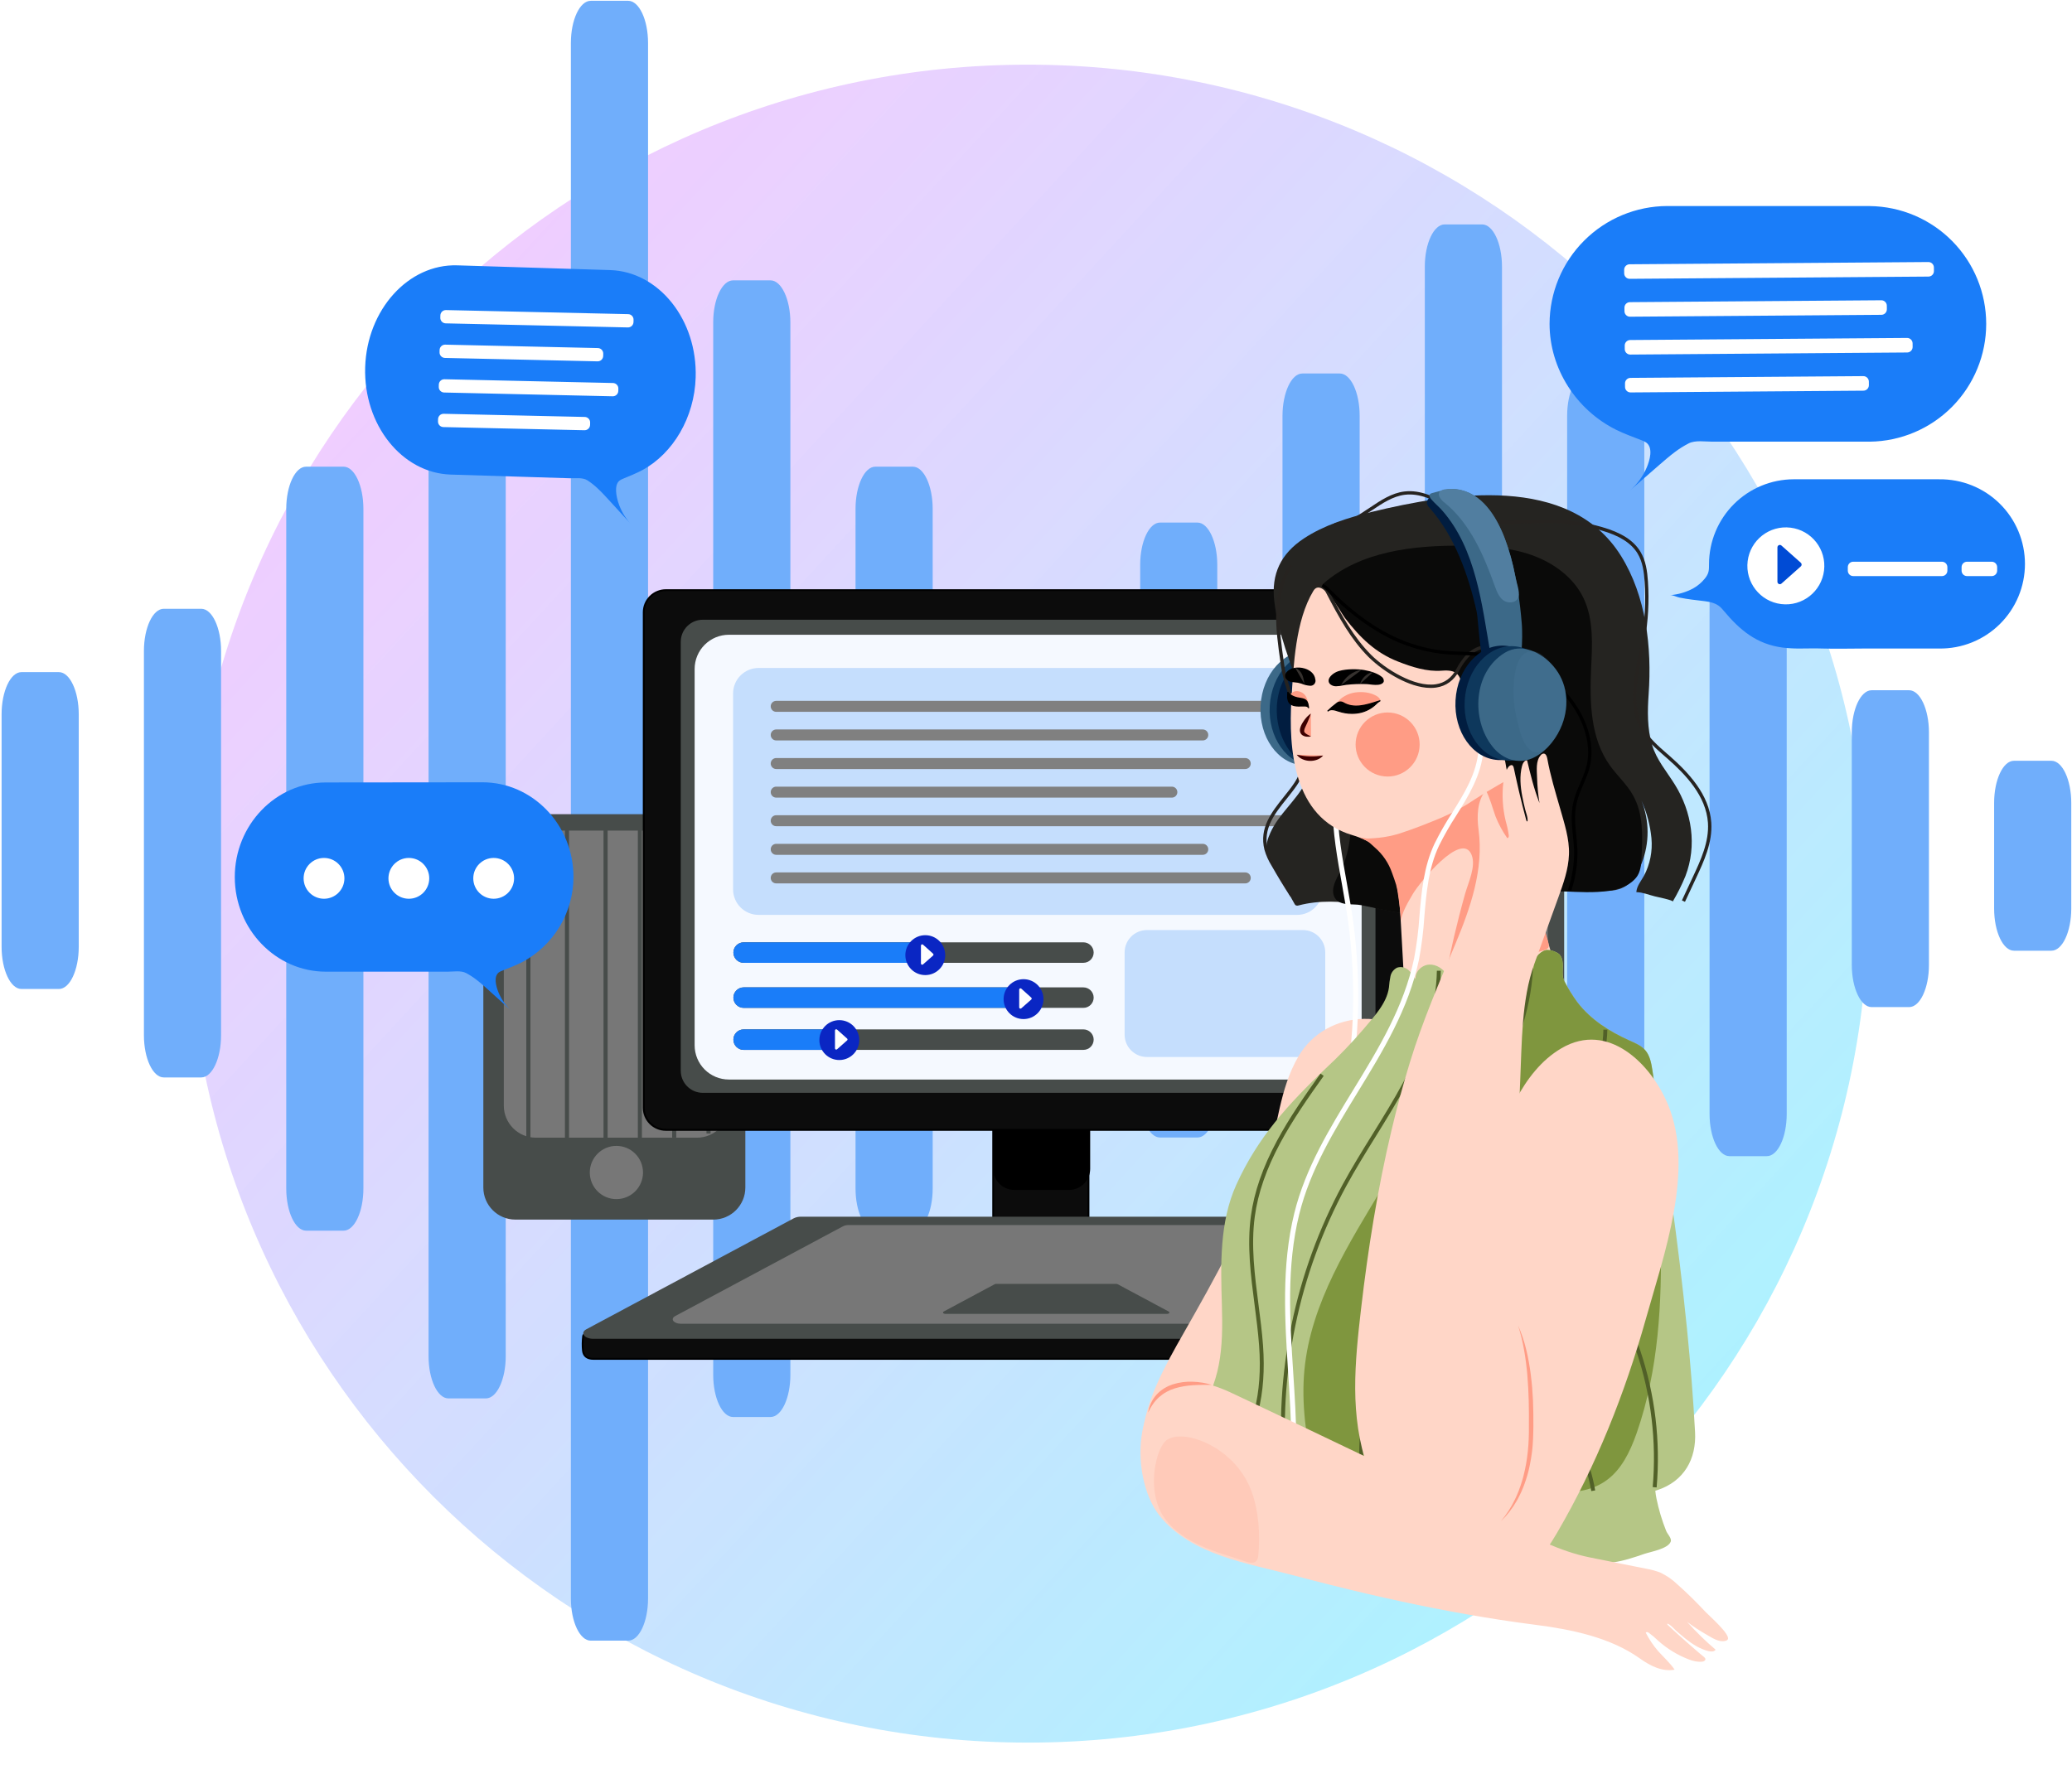 <svg width="580" height="498" viewBox="0 0 580 498" fill="none" xmlns="http://www.w3.org/2000/svg">
<g opacity="0.8" filter="url(#filter0_f)">
<path d="M287.738 487.915C417.667 487.915 522.995 382.744 522.995 253.01C522.995 123.275 417.667 18.105 287.738 18.105C157.809 18.105 52.48 123.275 52.48 253.01C52.48 382.744 157.809 487.915 287.738 487.915Z" fill="url(#paint0_linear)"/>
</g>
<path d="M484.072 151.529H494.589C497.643 151.529 500.141 156.845 500.141 163.348V311.896C500.141 318.394 497.658 323.71 494.589 323.71H484.096C481.043 323.71 478.545 318.394 478.545 311.896V163.348C478.52 156.85 481.018 151.529 484.072 151.529Z" fill="#70AEFB"/>
<path d="M245.035 130.663H255.528C258.582 130.663 261.079 135.983 261.079 142.482V332.762C261.079 339.26 258.597 344.576 255.528 344.576H245.035C241.981 344.576 239.483 339.26 239.483 332.762V142.482C239.483 135.983 241.981 130.663 245.035 130.663Z" fill="#70AEFB"/>
<path d="M85.679 130.663H96.172C99.226 130.663 101.724 135.983 101.724 142.482V332.762C101.724 339.26 99.241 344.576 96.172 344.576H85.679C82.625 344.576 80.127 339.26 80.127 332.762V142.482C80.127 135.983 82.625 130.663 85.679 130.663Z" fill="#70AEFB"/>
<path d="M205.2 78.497H215.687C218.741 78.497 221.244 83.818 221.244 90.316V384.928C221.244 391.431 218.761 396.747 215.687 396.747H205.2C202.141 396.747 199.643 391.431 199.643 384.928V90.316C199.623 83.808 202.141 78.497 205.2 78.497Z" fill="#70AEFB"/>
<path d="M165.36 0.224H175.847C178.901 0.224 181.404 5.545 181.404 12.043V447.551C181.404 454.049 178.921 459.365 175.847 459.365H165.36C162.306 459.365 159.803 454.049 159.803 447.551V12.043C159.803 5.545 162.306 0.224 165.36 0.224Z" fill="#70AEFB"/>
<path d="M125.519 78.497H136.007C139.066 78.497 141.564 83.818 141.564 90.316V379.721C141.564 386.224 139.081 391.54 136.007 391.54H125.519C122.465 391.54 119.963 386.224 119.963 379.721V90.306C119.963 83.808 122.465 78.497 125.519 78.497Z" fill="#70AEFB"/>
<path d="M324.716 146.317H335.188C338.242 146.317 340.74 151.633 340.74 158.131V306.679C340.74 313.178 338.257 318.493 335.188 318.493H324.716C321.662 318.493 319.164 313.178 319.164 306.679V158.131C319.164 151.633 321.662 146.317 324.716 146.317Z" fill="#70AEFB"/>
<path d="M444.236 104.575H454.724C457.778 104.575 460.281 109.896 460.281 116.394V353.633C460.281 360.137 457.798 365.452 454.724 365.452H444.236C441.177 365.452 438.68 360.137 438.68 353.633V116.394C438.68 109.896 441.177 104.575 444.236 104.575Z" fill="#70AEFB"/>
<path d="M364.556 104.575H375.043C378.102 104.575 380.6 109.896 380.6 116.394V353.633C380.6 360.137 378.117 365.452 375.043 365.452H364.556C361.502 365.452 358.999 360.137 358.999 353.633V116.394C359.024 109.896 361.507 104.575 364.556 104.575Z" fill="#70AEFB"/>
<path d="M404.396 62.837H414.884C417.938 62.837 420.44 68.153 420.44 74.652V411.025C420.44 417.529 417.957 422.845 414.884 422.845H404.396C401.342 422.845 398.839 417.529 398.839 411.025V74.652C398.839 68.153 401.342 62.837 404.396 62.837Z" fill="#70AEFB"/>
<path d="M523.912 193.261H534.404C537.458 193.261 539.956 198.577 539.956 205.076V270.158C539.956 276.657 537.473 281.978 534.404 281.978H523.912C520.858 281.978 518.36 276.657 518.36 270.158V205.076C518.36 198.592 520.858 193.261 523.912 193.261Z" fill="#70AEFB"/>
<path d="M563.752 213.01H574.245C577.299 213.01 579.796 218.33 579.796 224.829V254.369C579.796 260.873 577.314 266.189 574.245 266.189H563.752C560.698 266.189 558.2 260.873 558.2 254.369V224.809C558.2 218.33 560.698 213.01 563.752 213.01Z" fill="#70AEFB"/>
<path d="M284.875 193.261H295.368C298.442 193.261 300.925 198.592 300.925 205.09V270.173C300.925 276.672 298.442 281.992 295.373 281.992H284.875C281.821 281.992 279.324 276.672 279.324 270.173V205.09C279.324 198.592 281.821 193.261 284.875 193.261Z" fill="#70AEFB"/>
<path d="M45.839 170.452H56.332C59.386 170.452 61.883 175.773 61.883 182.272V289.857C61.883 296.355 59.401 301.671 56.332 301.671H45.839C42.785 301.671 40.287 296.355 40.287 289.857V182.272C40.287 175.773 42.785 170.452 45.839 170.452Z" fill="#70AEFB"/>
<path d="M5.999 188.189H16.491C19.545 188.189 22.043 193.505 22.043 200.003V265.086C22.043 271.584 19.56 276.905 16.491 276.905H5.999C2.945 276.905 0.447 271.584 0.447 265.086V200.003C0.447 193.505 2.945 188.189 5.999 188.189Z" fill="#70AEFB"/>
<path d="M199.663 227.964H144.275C139.317 227.964 135.297 231.985 135.297 236.946V332.494C135.297 337.455 139.317 341.476 144.275 341.476H199.663C204.621 341.476 208.641 337.455 208.641 332.494V236.946C208.641 231.985 204.621 227.964 199.663 227.964Z" fill="#474C4A"/>
<path d="M195.08 232.549H150.005C145.047 232.549 141.027 236.571 141.027 241.532V309.561C141.027 314.522 145.047 318.543 150.005 318.543H195.08C200.038 318.543 204.058 314.522 204.058 309.561V241.532C204.058 236.571 200.038 232.549 195.08 232.549Z" fill="#777777"/>
<path d="M172.545 335.743C176.659 335.743 179.994 332.406 179.994 328.291C179.994 324.175 176.659 320.838 172.545 320.838C168.431 320.838 165.096 324.175 165.096 328.291C165.096 332.406 168.431 335.743 172.545 335.743Z" fill="#777777"/>
<path d="M148.476 230.284H147.329V319.676H148.476V230.284Z" fill="#474C4A"/>
<path d="M159.282 230.284H158.134V319.676H159.282V230.284Z" fill="#474C4A"/>
<path d="M170.087 230.284H168.94V319.676H170.087V230.284Z" fill="#474C4A"/>
<path d="M179.691 231.446H178.544V320.838H179.691V231.446Z" fill="#474C4A"/>
<path d="M189.3 229.126H188.152V318.518H189.3V229.126Z" fill="#474C4A"/>
<path d="M198.903 227.964H197.756V317.356H198.903V227.964Z" fill="#474C4A"/>
<path d="M428.867 226.816H373.479C368.521 226.816 364.501 230.837 364.501 235.798V331.346C364.501 336.307 368.521 340.328 373.479 340.328H428.867C433.826 340.328 437.845 336.307 437.845 331.346V235.798C437.845 230.837 433.826 226.816 428.867 226.816Z" fill="#474C4A"/>
<path d="M424.284 231.402H379.21C374.251 231.402 370.232 235.423 370.232 240.384V308.413C370.232 313.374 374.251 317.395 379.21 317.395H424.284C429.242 317.395 433.262 313.374 433.262 308.413V240.384C433.262 235.423 429.242 231.402 424.284 231.402Z" fill="#777777"/>
<path d="M401.749 334.595C405.863 334.595 409.198 331.259 409.198 327.143C409.198 323.027 405.863 319.691 401.749 319.691C397.636 319.691 394.301 323.027 394.301 327.143C394.301 331.259 397.636 334.595 401.749 334.595Z" fill="#777777"/>
<path d="M377.685 229.141H376.538V318.533H377.685V229.141Z" fill="#474C4A"/>
<path d="M388.491 229.141H387.344V318.533H388.491V229.141Z" fill="#474C4A"/>
<path d="M399.296 229.141H398.149V318.533H399.296V229.141Z" fill="#474C4A"/>
<path d="M408.9 230.299H407.753V319.691H408.9V230.299Z" fill="#474C4A"/>
<path d="M418.504 227.979H417.357V317.371H418.504V227.979Z" fill="#474C4A"/>
<path d="M428.108 226.816H426.96V316.208H428.108V226.816Z" fill="#474C4A"/>
<path d="M299.023 309.372H283.684C280.554 309.372 278.018 311.91 278.018 315.04V344.621C278.018 347.752 280.554 350.29 283.684 350.29H299.023C302.152 350.29 304.689 347.752 304.689 344.621V315.04C304.689 311.91 302.152 309.372 299.023 309.372Z" fill="#0C0C0C"/>
<path d="M299.023 309.118H283.684C282.115 309.121 280.611 309.746 279.501 310.856C278.392 311.966 277.767 313.471 277.764 315.04V344.621C277.767 346.191 278.392 347.695 279.501 348.805C280.611 349.915 282.115 350.54 283.684 350.543H299.023C300.593 350.542 302.098 349.917 303.209 348.807C304.319 347.697 304.944 346.191 304.947 344.621V315.04C304.944 313.47 304.319 311.964 303.209 310.854C302.098 309.744 300.593 309.12 299.023 309.118ZM304.436 344.621C304.434 346.057 303.863 347.433 302.849 348.449C301.834 349.464 300.458 350.035 299.023 350.036H283.684C282.249 350.035 280.873 349.464 279.858 348.449C278.843 347.433 278.272 346.057 278.271 344.621V315.04C278.272 313.605 278.843 312.228 279.858 311.213C280.873 310.197 282.249 309.626 283.684 309.625H299.023C300.458 309.626 301.834 310.197 302.849 311.213C303.863 312.228 304.434 313.605 304.436 315.04V344.621Z" fill="black"/>
<path d="M299.241 309.66H283.937C280.808 309.66 278.271 312.198 278.271 315.329V327.237C278.271 330.368 280.808 332.906 283.937 332.906H299.241C302.371 332.906 304.907 330.368 304.907 327.237V315.329C304.907 312.198 302.371 309.66 299.241 309.66Z" fill="black"/>
<path d="M299.241 309.407H283.937C282.368 309.409 280.864 310.034 279.754 311.144C278.645 312.254 278.02 313.759 278.018 315.329V327.252C278.02 328.822 278.645 330.327 279.754 331.437C280.864 332.547 282.368 333.172 283.937 333.174H299.241C300.811 333.173 302.316 332.549 303.427 331.439C304.538 330.329 305.163 328.823 305.165 327.252V315.329C305.163 313.758 304.538 312.253 303.427 311.142C302.316 310.032 300.811 309.408 299.241 309.407ZM304.654 327.242C304.653 328.678 304.082 330.054 303.067 331.068C302.052 332.083 300.676 332.653 299.241 332.653H283.937C282.502 332.653 281.126 332.083 280.111 331.068C279.096 330.054 278.525 328.678 278.524 327.242V315.319C278.525 313.883 279.096 312.507 280.111 311.493C281.126 310.478 282.502 309.908 283.937 309.908H299.241C300.676 309.908 302.052 310.478 303.067 311.493C304.082 312.507 304.653 313.883 304.654 315.319V327.242Z" fill="black"/>
<path d="M389.196 165.236H186.395C182.983 165.236 180.217 168.003 180.217 171.416V310.152C180.217 313.565 182.983 316.332 186.395 316.332H389.196C392.608 316.332 395.373 313.565 395.373 310.152V171.416C395.373 168.003 392.608 165.236 389.196 165.236Z" fill="#0C0C0C"/>
<path d="M389.201 164.982H186.395C184.687 164.982 183.048 165.659 181.839 166.865C180.629 168.071 179.946 169.708 179.939 171.416V310.157C179.939 311.87 180.619 313.512 181.83 314.724C183.04 315.935 184.682 316.615 186.395 316.615H389.201C390.913 316.615 392.555 315.935 393.766 314.724C394.976 313.512 395.656 311.87 395.656 310.157V171.401C395.646 169.695 394.961 168.063 393.752 166.86C392.542 165.657 390.906 164.982 389.201 164.982ZM395.12 310.157C395.117 311.727 394.493 313.231 393.383 314.341C392.274 315.451 390.77 316.076 389.201 316.079H186.395C184.825 316.076 183.321 315.451 182.212 314.341C181.102 313.231 180.478 311.727 180.475 310.157V171.401C180.478 169.831 181.102 168.327 182.212 167.217C183.321 166.107 184.825 165.482 186.395 165.479H389.201C390.77 165.482 392.274 166.107 393.383 167.217C394.493 168.327 395.117 169.831 395.12 171.401V310.157Z" fill="black"/>
<path d="M378.852 173.518H196.738C193.327 173.518 190.561 176.285 190.561 179.698V299.803C190.561 303.217 193.327 305.984 196.738 305.984H378.852C382.264 305.984 385.03 303.217 385.03 299.803V179.698C385.03 176.285 382.264 173.518 378.852 173.518Z" fill="#474C4A"/>
<path d="M371.568 177.726H204.028C201.489 177.726 199.053 178.734 197.256 180.529C195.459 182.324 194.448 184.759 194.444 187.299V292.669C194.444 295.212 195.454 297.651 197.251 299.449C199.048 301.247 201.486 302.258 204.028 302.258H371.568C374.109 302.258 376.547 301.247 378.344 299.449C380.142 297.651 381.151 295.212 381.151 292.669V187.299C381.147 184.759 380.136 182.324 378.339 180.529C376.542 178.734 374.107 177.726 371.568 177.726Z" fill="#F5F9FF"/>
<path d="M421.593 372.795C421.553 372.726 421.459 372.721 421.384 372.716C420.677 372.707 419.971 372.66 419.269 372.577C417.779 372.398 416.364 372.035 414.919 371.752C413.474 371.469 412.143 371.205 410.787 370.813C409.431 370.437 408.129 369.887 406.914 369.178L399.624 364.802L383.972 355.392L363.021 342.803C362.897 342.728 362.768 342.658 362.649 342.574C362.041 342.24 361.357 342.068 360.663 342.077H224.179C223.485 342.066 222.8 342.238 222.193 342.574L220.743 343.448L212.301 348.526L199.127 356.415L184.627 365.129L177.903 369.168L174.854 371.002C174.02 371.499 172.813 372.572 171.875 372.621C170.637 372.681 169.397 372.724 168.155 372.751C167.535 372.751 166.909 372.775 166.288 372.775C165.792 372.775 165.067 372.621 164.659 372.88C164.252 373.138 163.319 373.491 163.239 374.127C163.078 375.466 163.063 376.819 163.195 378.161C163.388 379.84 164.55 380.461 166.149 380.461H418.693C419.408 380.492 420.112 380.269 420.679 379.83C421.317 379.191 421.69 378.334 421.722 377.431C421.841 375.917 421.806 374.396 421.617 372.89C421.618 372.857 421.609 372.824 421.593 372.795Z" fill="#0C0C0C"/>
<path d="M421.821 372.666C421.775 372.598 421.711 372.543 421.637 372.507C421.563 372.472 421.481 372.456 421.399 372.462C420.7 372.453 420.002 372.407 419.308 372.323C418.315 372.199 417.282 371.985 416.299 371.777C415.862 371.682 415.415 371.588 414.973 371.503C413.439 371.2 412.162 370.942 410.871 370.569C409.534 370.2 408.251 369.659 407.053 368.96L363.155 342.579L363.026 342.504C362.942 342.455 362.862 342.41 362.778 342.35C362.126 341.987 361.389 341.801 360.643 341.814H224.179C223.434 341.801 222.699 341.987 222.049 342.35L174.74 370.783C174.507 370.922 174.243 371.096 173.99 371.28C173.285 371.777 172.5 372.328 171.855 372.358C170.584 372.423 169.332 372.467 168.135 372.492C167.51 372.492 166.884 372.492 166.278 372.517C166.164 372.517 166.025 372.517 165.876 372.517C165.415 372.43 164.938 372.487 164.51 372.681C164.416 372.741 164.302 372.8 164.183 372.865C163.686 373.138 163.055 373.476 162.976 374.107C162.813 375.467 162.798 376.842 162.931 378.206C163.12 379.855 164.232 380.729 166.139 380.729H418.683C419.464 380.769 420.233 380.524 420.848 380.039C421.544 379.364 421.95 378.445 421.98 377.475C422.102 375.944 422.067 374.404 421.876 372.88C421.878 372.805 421.859 372.731 421.821 372.666ZM421.473 377.401C421.454 378.241 421.113 379.041 420.52 379.636C419.996 380.04 419.343 380.242 418.683 380.203H166.139C164.481 380.203 163.597 379.527 163.438 378.131C163.307 376.809 163.322 375.476 163.483 374.156C163.527 373.784 163.979 373.526 164.421 373.302C164.55 373.227 164.674 373.163 164.784 373.093C164.961 373.008 165.158 372.97 165.355 372.984C165.519 372.984 165.687 372.984 165.851 372.984C166.015 372.984 166.154 373.009 166.293 372.984C166.899 372.984 167.53 372.984 168.16 372.984C169.357 372.984 170.613 372.914 171.89 372.85C172.669 372.81 173.533 372.209 174.293 371.677C174.551 371.494 174.79 371.325 175.008 371.181L222.307 342.802C222.88 342.489 223.525 342.33 224.179 342.34H360.643C361.291 342.331 361.931 342.49 362.5 342.802C362.589 342.862 362.679 342.912 362.763 342.961L362.887 343.036L406.785 369.417C408.02 370.138 409.344 370.695 410.722 371.076C412.038 371.459 413.324 371.717 414.874 372.02C415.311 372.105 415.758 372.199 416.185 372.293C417.178 372.502 418.211 372.726 419.244 372.85C419.951 372.935 420.662 372.983 421.374 372.994C421.552 374.456 421.586 375.932 421.473 377.401Z" fill="black"/>
<path d="M420.689 372.179L362.649 341.113C362.032 340.809 361.351 340.656 360.663 340.666H224.179C223.491 340.655 222.81 340.808 222.193 341.113L164.138 372.179C162.306 373.173 163.577 374.857 166.124 374.857H418.668C421.245 374.857 422.516 373.158 420.689 372.179Z" fill="#474C4A"/>
<path d="M396.371 368.478L349.46 343.369C348.959 343.12 348.405 342.995 347.846 343.006H237.552C236.991 342.995 236.435 343.119 235.933 343.369L189.021 368.478C187.532 369.268 188.569 370.644 190.64 370.644H394.777C396.823 370.624 397.851 369.268 396.371 368.478Z" fill="#777777"/>
<path d="M327.134 367.211L312.887 359.585C312.733 359.51 312.562 359.472 312.391 359.476H278.897C278.725 359.472 278.554 359.509 278.4 359.585L264.178 367.211C263.726 367.454 264.039 367.872 264.675 367.872H326.642C327.273 367.872 327.581 367.454 327.134 367.211Z" fill="#474C4A"/>
<path d="M363.086 187.021H212.351C208.404 187.021 205.205 190.222 205.205 194.17V249.009C205.205 252.957 208.404 256.158 212.351 256.158H363.086C367.032 256.158 370.232 252.957 370.232 249.009V194.17C370.232 190.222 367.032 187.021 363.086 187.021Z" fill="#C5DEFD"/>
<path d="M364.72 260.406H321.056C317.606 260.406 314.809 263.204 314.809 266.656V289.698C314.809 293.15 317.606 295.948 321.056 295.948H364.72C368.17 295.948 370.967 293.15 370.967 289.698V266.656C370.967 263.204 368.17 260.406 364.72 260.406Z" fill="#C5DEFD"/>
<path d="M303.278 263.844H208.159C207.4 263.846 206.673 264.149 206.136 264.686C205.6 265.223 205.297 265.951 205.294 266.71C205.297 267.47 205.6 268.197 206.136 268.734C206.673 269.272 207.4 269.574 208.159 269.577H303.278C304.038 269.574 304.765 269.272 305.302 268.734C305.838 268.197 306.141 267.47 306.144 266.71C306.141 265.951 305.838 265.223 305.302 264.686C304.765 264.149 304.038 263.846 303.278 263.844Z" fill="#474C4A"/>
<path d="M303.278 276.458H208.159C207.4 276.459 206.672 276.761 206.135 277.299C205.598 277.836 205.296 278.564 205.294 279.324C205.297 280.084 205.6 280.811 206.136 281.348C206.673 281.886 207.4 282.188 208.159 282.191H303.278C304.038 282.188 304.765 281.886 305.302 281.348C305.838 280.811 306.141 280.084 306.144 279.324C306.141 278.565 305.838 277.837 305.302 277.3C304.765 276.763 304.038 276.46 303.278 276.458Z" fill="#474C4A"/>
<path d="M284.94 276.458H208.159C207.4 276.459 206.672 276.761 206.135 277.299C205.598 277.836 205.296 278.564 205.294 279.324C205.297 280.084 205.6 280.811 206.136 281.348C206.673 281.886 207.4 282.188 208.159 282.191H284.94C285.699 282.188 286.426 281.886 286.963 281.348C287.5 280.811 287.803 280.084 287.805 279.324C287.804 278.564 287.502 277.836 286.964 277.299C286.427 276.761 285.699 276.459 284.94 276.458Z" fill="#1A7DF9"/>
<path d="M257.435 263.844H208.159C207.4 263.846 206.673 264.149 206.136 264.686C205.6 265.223 205.297 265.951 205.294 266.71C205.297 267.47 205.6 268.197 206.136 268.734C206.673 269.272 207.4 269.574 208.159 269.577H257.435C258.194 269.574 258.921 269.272 259.458 268.734C259.995 268.197 260.297 267.47 260.3 266.71C260.297 265.951 259.995 265.223 259.458 264.686C258.921 264.149 258.194 263.846 257.435 263.844Z" fill="#1A7DF9"/>
<path d="M259.009 273.015C262.091 273.015 264.59 270.515 264.59 267.431C264.59 264.347 262.091 261.846 259.009 261.846C255.926 261.846 253.427 264.347 253.427 267.431C253.427 270.515 255.926 273.015 259.009 273.015Z" fill="#0A26C3"/>
<path d="M258.373 264.49C258.323 264.444 258.26 264.414 258.193 264.404C258.127 264.393 258.058 264.402 257.996 264.43C257.934 264.458 257.882 264.504 257.846 264.561C257.81 264.618 257.791 264.685 257.792 264.753V269.771C257.792 269.838 257.811 269.904 257.848 269.96C257.885 270.017 257.937 270.062 257.999 270.089C258.06 270.116 258.128 270.125 258.195 270.115C258.261 270.104 258.323 270.074 258.373 270.029L261.189 267.545C261.225 267.512 261.254 267.472 261.274 267.427C261.294 267.382 261.304 267.333 261.304 267.284C261.304 267.235 261.294 267.186 261.274 267.141C261.254 267.097 261.225 267.056 261.189 267.023L258.373 264.49Z" fill="white"/>
<path d="M286.509 285.331C289.592 285.331 292.091 282.831 292.091 279.747C292.091 276.663 289.592 274.163 286.509 274.163C283.426 274.163 280.928 276.663 280.928 279.747C280.928 282.831 283.426 285.331 286.509 285.331Z" fill="#0A26C3"/>
<path d="M285.878 276.806C285.829 276.76 285.767 276.731 285.7 276.72C285.634 276.709 285.565 276.718 285.504 276.746C285.442 276.773 285.39 276.818 285.353 276.874C285.317 276.931 285.297 276.997 285.297 277.064V282.067C285.297 282.134 285.317 282.2 285.353 282.257C285.39 282.313 285.442 282.358 285.504 282.385C285.565 282.413 285.634 282.422 285.7 282.411C285.767 282.4 285.829 282.37 285.878 282.325L288.694 279.841C288.76 279.775 288.796 279.686 288.796 279.593C288.796 279.5 288.76 279.41 288.694 279.344L285.878 276.806Z" fill="white"/>
<path d="M303.278 288.222H208.159C207.4 288.222 206.671 288.524 206.133 289.062C205.596 289.6 205.294 290.329 205.294 291.089C205.294 291.849 205.596 292.578 206.133 293.116C206.671 293.654 207.4 293.956 208.159 293.956H303.278C304.038 293.956 304.767 293.654 305.304 293.116C305.842 292.578 306.144 291.849 306.144 291.089C306.144 290.329 305.842 289.6 305.304 289.062C304.767 288.524 304.038 288.222 303.278 288.222Z" fill="#474C4A"/>
<path d="M233.39 288.222H208.159C207.4 288.222 206.671 288.524 206.133 289.062C205.596 289.6 205.294 290.329 205.294 291.089C205.294 291.849 205.596 292.578 206.133 293.116C206.671 293.654 207.4 293.956 208.159 293.956H233.39C234.15 293.956 234.879 293.654 235.416 293.116C235.954 292.578 236.256 291.849 236.256 291.089C236.256 290.329 235.954 289.6 235.416 289.062C234.879 288.524 234.15 288.222 233.39 288.222Z" fill="#1A7DF9"/>
<path d="M234.94 296.798C238.022 296.798 240.521 294.297 240.521 291.213C240.521 288.129 238.022 285.629 234.94 285.629C231.857 285.629 229.358 288.129 229.358 291.213C229.358 294.297 231.857 296.798 234.94 296.798Z" fill="#0A26C3"/>
<path d="M234.309 288.272C234.259 288.227 234.197 288.197 234.131 288.187C234.064 288.176 233.996 288.185 233.935 288.212C233.873 288.239 233.821 288.284 233.784 288.341C233.747 288.397 233.728 288.463 233.728 288.531V293.534C233.728 293.601 233.747 293.667 233.784 293.723C233.821 293.78 233.873 293.825 233.935 293.852C233.996 293.879 234.064 293.888 234.131 293.878C234.197 293.867 234.259 293.837 234.309 293.792L237.12 291.308C237.157 291.276 237.188 291.236 237.208 291.191C237.229 291.146 237.24 291.097 237.24 291.047C237.24 290.997 237.229 290.948 237.208 290.903C237.188 290.858 237.157 290.818 237.12 290.786L234.309 288.272Z" fill="white"/>
<path d="M358.791 196.232H217.282C216.431 196.232 215.742 196.921 215.742 197.77C215.742 198.619 216.431 199.307 217.282 199.307H358.791C359.641 199.307 360.33 198.619 360.33 197.77C360.33 196.921 359.641 196.232 358.791 196.232Z" fill="#808080"/>
<path d="M336.683 204.241H217.282C216.431 204.241 215.742 204.929 215.742 205.778C215.742 206.628 216.431 207.316 217.282 207.316H336.683C337.533 207.316 338.222 206.628 338.222 205.778C338.222 204.929 337.533 204.241 336.683 204.241Z" fill="#808080"/>
<path d="M348.576 212.244H217.282C216.431 212.244 215.742 212.933 215.742 213.782C215.742 214.631 216.431 215.32 217.282 215.32H348.576C349.426 215.32 350.115 214.631 350.115 213.782C350.115 212.933 349.426 212.244 348.576 212.244Z" fill="#808080"/>
<path d="M358.791 228.257H217.282C216.431 228.257 215.742 228.945 215.742 229.794C215.742 230.644 216.431 231.332 217.282 231.332H358.791C359.641 231.332 360.33 230.644 360.33 229.794C360.33 228.945 359.641 228.257 358.791 228.257Z" fill="#808080"/>
<path d="M336.683 236.265H217.282C216.431 236.265 215.742 236.954 215.742 237.803C215.742 238.652 216.431 239.341 217.282 239.341H336.683C337.533 239.341 338.222 238.652 338.222 237.803C338.222 236.954 337.533 236.265 336.683 236.265Z" fill="#808080"/>
<path d="M348.576 244.269H217.282C216.431 244.269 215.742 244.957 215.742 245.807C215.742 246.656 216.431 247.344 217.282 247.344H348.576C349.426 247.344 350.115 246.656 350.115 245.807C350.115 244.957 349.426 244.269 348.576 244.269Z" fill="#808080"/>
<path d="M328.028 220.253H217.282C216.431 220.253 215.742 220.942 215.742 221.791C215.742 222.64 216.431 223.328 217.282 223.328H328.028C328.878 223.328 329.567 222.64 329.567 221.791C329.567 220.942 328.878 220.253 328.028 220.253Z" fill="#808080"/>
<path d="M378.471 198.987C378.975 190.147 373.652 182.654 366.582 182.252C359.512 181.849 353.373 188.688 352.87 197.528C352.366 206.368 357.69 213.861 364.759 214.264C371.829 214.667 377.968 207.827 378.471 198.987Z" fill="#3C6988"/>
<path d="M381.03 199.134C381.533 190.294 376.21 182.801 369.14 182.398C362.071 181.995 355.932 188.835 355.428 197.675C354.925 206.515 360.248 214.008 367.318 214.411C374.388 214.814 380.527 207.974 381.03 199.134Z" fill="#0E385C"/>
<path d="M364.844 184.393C356.005 189.724 355.295 203.004 361.313 210.62C362.519 212.207 364.14 213.431 365.996 214.157C367.2 214.599 368.487 214.77 369.764 214.659C371.042 214.549 372.28 214.158 373.39 213.516C376.816 211.673 379.543 207.972 380.839 204.534C382.979 198.915 382.303 192.655 378.316 188.079C375.063 184.318 369.566 181.546 364.844 184.393Z" fill="#011D40"/>
<path d="M404.942 312.636C404.495 306.634 403.716 300.429 400.548 295.312C391.977 281.48 371.374 282.221 363.473 295.764C358.011 305.144 357.832 315.393 354.495 325.384C348.879 342.191 340.159 357.762 331.385 373.158C326.136 382.369 320.738 391.908 319.646 402.47C318.722 411.383 321.741 421.259 328.554 426.685C329.817 427.687 331.204 428.522 332.681 429.169C336.157 430.704 340.065 431.156 343.873 431.012C355.553 430.585 366.547 424.817 375.277 417.046C384.007 409.276 390.77 399.569 397.245 389.836C399.063 387.103 400.89 384.316 401.854 381.176C402.996 377.44 402.847 373.441 403.467 369.581C404.108 365.606 406 361.96 406.213 357.99C406.462 353.38 406.149 348.486 406.149 343.831C406.149 333.423 405.702 323.014 404.942 312.636Z" fill="#FFD6C7"/>
<path d="M462.431 208.508C461.08 203.943 461.16 199.069 461.492 194.344C462.416 181.293 460.807 166.945 453.746 155.637C439.315 132.535 406.03 137.98 383.892 143.351C377.397 144.926 370.599 147.057 364.983 150.763C358.527 155.031 355.806 160.725 356.7 168.321C357.768 177.363 361.303 185.754 364.243 194.285C367.113 202.611 369.839 210.858 365.39 219.23C362.694 224.307 357.941 227.949 355.598 233.175C354.897 234.745 354.311 236.454 354.56 238.143C354.826 239.4 355.317 240.599 356.01 241.681L362.336 253.013C362.421 253.217 362.567 253.391 362.753 253.51C363.003 253.601 363.278 253.601 363.528 253.51C369.085 252.019 375.729 252.238 381.335 253.356C385.035 254.096 388.67 255.199 392.424 255.661C396.004 256.098 399.917 255.805 403.487 255.328C405.528 255.055 407.688 254.613 409.744 254.126L411.398 253.719C414.189 253.008 416.632 251.095 419.417 250.241C424.383 248.721 430.188 249.545 435.362 249.525L449.346 249.471C455.191 249.446 457.51 246.872 459.561 241.661C461.77 236.036 461.741 229.778 459.481 224.173C460.982 227.497 461.926 231.045 462.277 234.676C462.621 238.322 461.892 241.99 460.181 245.228C459.392 246.644 458.135 248.134 458.051 249.794C459.844 249.828 461.413 250.519 463.166 250.956C463.662 251.09 468.464 252.049 468.231 252.447C469.588 250.151 470.779 247.762 471.796 245.298C475.074 236.752 473.604 227.338 468.842 219.692C466.552 215.995 463.697 212.771 462.431 208.508Z" fill="#252421"/>
<path d="M359.521 186.37L359.372 185.337C358.061 176.111 356.705 166.572 361.785 158.419L360.985 157.923C355.722 166.368 357.102 176.081 358.443 185.476L358.587 186.509C359.039 189.704 360.181 193.087 361.383 196.669C364.024 204.509 366.751 212.617 362.286 219.259C361.427 220.546 360.399 221.828 359.406 223.07C355.975 227.362 352.425 231.799 353.944 237.905C354.403 239.498 355.083 241.018 355.965 242.421C357.609 245.312 359.357 248.194 361.164 250.986L361.954 250.489C360.161 247.707 358.418 244.84 356.779 241.964C355.945 240.633 355.299 239.194 354.858 237.686C353.457 232.037 356.844 227.78 360.151 223.666C361.144 222.409 362.197 221.113 363.081 219.796C367.803 212.766 364.998 204.434 362.286 196.381C361.095 192.824 359.972 189.48 359.521 186.37Z" fill="#262320"/>
<path d="M450.592 214.252C445.185 206.625 444.971 196.575 445.393 187.235C445.696 180.543 446.158 173.513 443.268 167.471C440.457 161.599 434.747 157.495 428.599 155.359C422.452 153.223 415.842 152.84 409.337 152.786C395.602 152.671 380.829 154.341 370.485 163.373C371.717 168.574 373.329 173.679 375.307 178.645C377.06 183.191 380.128 187.588 379.552 192.715C379.056 197.186 376.925 201.29 376.707 205.821C376.424 211.623 377.492 217.486 377.953 223.259C378.519 230.319 378.366 237.731 375.148 244.041C374.03 246.227 372.521 248.671 373.44 250.951C374.621 253.873 378.644 252.939 381.042 253.435C384.856 254.151 388.55 255.184 392.434 255.661C396.014 256.098 399.927 255.805 403.497 255.328C405.538 255.055 407.698 254.613 409.754 254.126L411.408 253.719C414.198 253.008 416.642 251.095 419.427 250.241C424.393 248.721 430.198 249.545 435.372 249.525C441.47 249.501 453.463 251.369 458.016 245.71C459.268 244.155 459.422 242.014 459.506 240.021C459.809 234.134 460.037 227.889 457.157 222.747C455.424 219.592 452.668 217.173 450.592 214.252Z" fill="#0A0A09"/>
<path d="M377.04 247.414C375.744 240.21 374.398 232.758 374.408 225.49V202.303C374.407 202.116 374.332 201.938 374.2 201.806C374.068 201.674 373.889 201.599 373.703 201.598C373.61 201.597 373.518 201.615 373.432 201.65C373.346 201.685 373.268 201.737 373.203 201.803C373.137 201.868 373.085 201.946 373.05 202.032C373.015 202.118 372.997 202.21 372.998 202.303V225.49C372.998 232.882 374.348 240.394 375.654 247.667C376.414 251.895 377.204 256.267 377.7 260.52C379.94 279.632 378.758 297.617 374.08 315.498C373.087 319.268 372.009 323.099 370.962 326.805C367.361 339.519 363.637 352.639 363.086 366.148C362.589 378.916 362.366 391.933 362.172 404.522C362.088 410.081 362.003 415.829 361.889 421.478C361.887 421.665 361.957 421.845 362.087 421.98C362.216 422.115 362.393 422.193 362.579 422.199C362.764 422.199 362.941 422.126 363.073 421.997C363.205 421.868 363.281 421.693 363.285 421.508C363.399 415.854 363.488 410.081 363.573 404.542C363.761 391.962 363.96 378.956 364.481 366.208C365.028 352.888 368.727 339.827 372.307 327.193C373.355 323.476 374.443 319.641 375.436 315.855C380.153 297.801 381.35 279.647 379.09 260.356C378.599 256.078 377.804 251.682 377.04 247.414Z" fill="white"/>
<path d="M425.719 233.876C424.314 227.586 422.839 221.286 421.647 214.957C421.275 212.97 421.29 211.663 419.775 210.262C417.888 208.518 415.455 207.485 413.618 205.572C411.254 203.088 409.501 199.918 409.312 196.505C409.258 195.512 409.337 194.478 409.312 193.465C409.094 188.76 407.743 187.453 403.587 187.786C399.43 188.119 395.145 186.728 391.376 185.243C384.98 182.758 380.69 178.491 376.508 173.066C375.217 171.386 370.053 161.45 367.645 165.439C362.624 173.746 362.098 186.182 361.512 195.661C360.638 209.79 362.103 228.908 378.395 233.776C383.709 235.366 387.498 237.845 389.663 243.365C391.565 248.219 391.877 253.53 392.146 258.741L393.337 280.104C393.496 282.872 392.791 286.066 395.09 287.865C397.297 289.544 399.867 290.682 402.594 291.188C406.397 291.929 410.34 291.447 414.134 290.647C419.636 289.489 425.198 287.502 429.662 284.188C431.664 282.721 433.42 280.945 434.866 278.927C435.66 277.804 436.356 276.552 436.45 275.181C436.446 274.022 436.225 272.875 435.799 271.798C431.728 259.362 428.574 246.644 425.719 233.876Z" fill="#FFD6C7"/>
<path d="M463.677 419.551C462.56 414.086 463.906 407.662 462.684 402.565C460.35 392.688 447.39 388.107 440.199 387.124C431.181 385.886 422.054 387.456 412.997 386.796C400.786 385.901 388.893 380.968 376.662 380.958C369.214 380.958 360.797 383.621 357.296 391.555C356.049 394.372 355.568 397.606 355.508 400.801C355.295 412.302 360.856 423.684 369.303 429.04C372.585 431.116 376.191 432.319 379.801 433.337C382.303 434.046 384.828 434.677 387.373 435.23C394.863 436.832 402.456 437.906 410.097 438.445C413.742 438.718 417.545 439.155 421.205 439.09C424.363 439.031 427.114 436.81 430.144 436.11C433.734 435.265 436.882 436.149 440.393 436.82C444.058 437.525 447.841 437.948 451.546 437.446C454.525 437.043 457.42 436.055 460.276 435.076C462.029 434.47 466.93 433.675 467.675 431.638C468.012 430.719 466.746 429.522 466.403 428.657C465.223 425.71 464.31 422.662 463.677 419.551Z" fill="#B5C686"/>
<path d="M429.389 271.261C429.391 270.81 429.331 270.36 429.21 269.925C429.135 270.378 429.197 270.844 429.389 271.261Z" fill="#FDAF14"/>
<path d="M472.243 372.214C469.82 347.979 466.284 323.879 462.575 299.808C462.257 297.746 461.885 295.565 460.504 294C459.337 292.684 457.634 292.013 456.035 291.288C450.523 288.804 445.274 285.48 441.555 280.621C440.19 278.77 438.978 276.811 437.93 274.764C436.862 272.776 437.965 270.292 437.125 268.186C436.986 267.8 436.762 267.45 436.47 267.162C436.201 266.926 435.896 266.735 435.566 266.596C434.824 266.22 434.009 266.01 433.178 265.98C431.559 265.98 429.498 268.067 429.205 269.955C429.326 270.39 429.386 270.839 429.384 271.291C429.192 270.873 429.13 270.408 429.205 269.955C429.009 269.213 428.656 268.523 428.171 267.93C427.685 267.336 427.077 266.855 426.389 266.517C425.317 267.54 424.44 268.75 423.802 270.089C423.647 270.403 423.536 270.737 423.475 271.082C423.637 271.505 423.765 271.94 423.857 272.384C423.685 272.22 423.558 272.013 423.491 271.784C423.424 271.556 423.418 271.314 423.475 271.082C422.777 269.256 421.477 267.722 419.79 266.735C419.613 266.622 419.413 266.552 419.204 266.531C418.912 266.56 418.638 266.688 418.429 266.894C416.911 268.141 415.805 269.817 415.256 271.703C415.538 272.232 415.756 272.793 415.907 273.373C415.216 273.442 415.053 272.414 415.241 271.743V271.703C414.267 269.877 412.616 268.506 410.643 267.883C409.901 267.57 409.069 267.546 408.309 267.814C407.55 268.082 406.918 268.624 406.536 269.333C405.755 270.453 405.272 271.755 405.136 273.114C404.088 271.321 402.127 269.964 400.056 270.079C397.985 270.193 396.044 272.066 396.262 274.153C395.733 273.178 395.037 272.303 394.206 271.569C393.788 271.205 393.284 270.955 392.741 270.842C392.199 270.728 391.636 270.757 391.108 270.923C390.63 271.154 390.212 271.492 389.885 271.909C389.558 272.327 389.331 272.814 389.221 273.333C389.01 274.371 388.869 275.421 388.799 276.478C388.188 281.014 384.449 284.799 381.638 288.188C378.3 292.082 374.74 295.781 370.977 299.267C360.603 309.173 352.042 318.483 346.058 331.743C341.346 342.177 341.694 354.1 342.031 365.293C342.404 377.59 341.882 387.188 334.439 397.586C333.267 399.226 331.956 400.826 331.285 402.723C330.615 404.621 330.645 406.936 331.98 408.442C333.589 410.255 336.345 410.3 338.764 410.295C339.449 410.295 340.139 410.295 340.824 410.295C344.779 410.382 348.724 410.714 352.638 411.288C358.94 412.198 365.137 413.723 371.433 414.672C378.634 415.755 385.928 416.078 393.203 416.371C413.043 417.176 432.885 417.8 452.728 418.244C456.462 418.328 460.281 418.393 463.831 417.25C471.464 414.766 474.905 408.442 474.483 400.915C473.966 391.336 473.187 381.763 472.243 372.214Z" fill="#B5C686"/>
<path d="M423.862 272.389C423.77 271.945 423.642 271.51 423.479 271.087C423.423 271.319 423.429 271.561 423.496 271.789C423.563 272.018 423.689 272.225 423.862 272.389Z" fill="#FDAF14"/>
<path d="M415.912 273.378C415.761 272.798 415.542 272.237 415.261 271.708V271.748C415.058 272.419 415.221 273.447 415.912 273.378Z" fill="#FDAF14"/>
<path d="M423.862 272.389C423.77 271.945 423.642 271.51 423.479 271.087C423.423 271.319 423.429 271.561 423.496 271.789C423.563 272.018 423.689 272.225 423.862 272.389Z" fill="#7F963E"/>
<path d="M429.389 271.261C429.391 270.81 429.331 270.36 429.21 269.925C429.135 270.378 429.197 270.844 429.389 271.261Z" fill="#7F963E"/>
<path d="M462.56 299.808C462.242 297.746 461.87 295.565 460.489 294C459.322 292.684 457.619 292.013 456.02 291.288C450.508 288.804 445.259 285.48 441.54 280.621C440.175 278.77 438.963 276.811 437.915 274.764C436.847 272.776 437.95 270.292 437.11 268.186C436.971 267.8 436.747 267.45 436.455 267.162C436.186 266.926 435.881 266.735 435.551 266.596C434.809 266.22 433.994 266.01 433.163 265.98C431.544 265.98 429.483 268.067 429.19 269.955C429.311 270.39 429.372 270.839 429.369 271.291C429.177 270.873 429.115 270.408 429.19 269.955C428.994 269.213 428.641 268.523 428.156 267.93C427.67 267.336 427.062 266.855 426.375 266.517C425.302 267.54 424.425 268.75 423.787 270.089C423.632 270.403 423.521 270.737 423.46 271.082C423.622 271.505 423.75 271.94 423.842 272.384C423.67 272.22 423.544 272.013 423.476 271.784C423.409 271.556 423.404 271.314 423.46 271.082C422.762 269.256 421.462 267.722 419.775 266.735C419.598 266.622 419.398 266.552 419.189 266.531C418.897 266.56 418.623 266.688 418.414 266.894C416.901 268.138 415.797 269.808 415.246 271.688C415.526 272.223 415.743 272.788 415.892 273.373C415.202 273.442 415.038 272.414 415.226 271.743C415.226 271.743 415.226 271.708 415.226 271.688C413.24 267.918 408.413 266.089 405.821 269.999C403.651 273.278 405.24 278.843 405.186 282.608C405.097 288.453 404.22 294.258 402.579 299.868C399.262 311.324 393.367 321.872 387.264 332.042C377.576 348.198 366.954 364.742 365.142 383.497C364.228 392.936 365.638 402.425 367.56 411.696C367.642 412.45 367.956 413.16 368.459 413.728C369.095 414.304 370.033 414.359 370.892 414.384C373.797 414.463 376.901 414.339 380.019 414.284C383.947 414.22 387.895 414.284 391.48 414.98C396.342 415.939 400.602 417.687 405.742 418.075C415.922 418.84 426.052 417.578 436.227 417.846C448.527 418.184 454.103 412.878 458.165 401.183C464.288 383.596 465.241 364.792 464.879 346.33C464.601 330.248 465.013 315.84 462.56 299.808Z" fill="#7F963E"/>
<path d="M415.912 273.378C415.763 272.793 415.546 272.228 415.266 271.693C415.266 271.693 415.266 271.728 415.266 271.748C415.058 272.419 415.221 273.447 415.912 273.378Z" fill="#7F963E"/>
<path d="M439.891 315.925C440.512 314.708 441.163 313.466 441.793 312.263C445.766 304.697 449.858 296.862 449.927 288.297H448.825C448.765 296.609 444.728 304.314 440.82 311.761C440.189 312.969 439.539 314.216 438.913 315.438C433.694 325.702 430.163 335.877 428.43 345.689C426.444 356.947 426.866 367.519 429.701 377.118C431.484 383.159 434.265 388.952 436.952 394.556C440.462 401.864 444.092 409.42 445.438 417.484L446.521 417.3C445.15 409.088 441.485 401.457 437.945 394.079C435.273 388.514 432.512 382.766 430.754 376.81C427.968 367.37 427.551 356.967 429.513 345.883C431.226 336.165 434.722 326.09 439.891 315.925Z" fill="#516028"/>
<path d="M457.42 373.337C456.202 370.199 455.153 366.998 454.277 363.748C452.211 355.516 452.291 346.613 454.441 336.533C455.489 331.669 457.589 323.615 463.657 309.963L462.664 309.516C456.551 323.273 454.436 331.376 453.378 336.304C451.164 346.548 451.114 355.615 453.219 364.017C454.107 367.303 455.167 370.54 456.397 373.714C456.983 375.304 457.584 376.949 458.13 378.573C462.201 390.731 463.734 403.596 462.634 416.371L463.732 416.465C464.845 403.536 463.293 390.516 459.173 378.211C458.612 376.586 458.006 374.932 457.42 373.337Z" fill="#516028"/>
<path d="M416.999 305.77C414.114 311.155 410.871 316.471 407.743 321.608C404.267 327.287 400.697 333.164 397.563 339.171C384.992 363.405 379.161 390.575 380.68 417.837L381.777 417.772C380.27 390.707 386.064 363.734 398.551 339.678C401.665 333.716 405.235 327.843 408.686 322.18C411.83 317.028 415.077 311.702 417.977 306.282C425.426 292.371 428.991 280.666 429.175 269.408H428.078C427.889 280.477 424.373 292.033 416.999 305.77Z" fill="#516028"/>
<path d="M392.791 303.057C390.129 308.026 387.11 312.884 384.19 317.594C381.37 322.14 378.46 326.84 375.858 331.619C362.452 356.421 356.63 384.618 359.113 412.704L360.206 412.605C357.74 384.727 363.519 356.739 376.826 332.121C379.408 327.367 382.313 322.682 385.124 318.151C388.054 313.426 391.083 308.537 393.759 303.549C400.066 291.809 403.194 281.426 403.309 271.803H402.211C402.072 281.252 398.988 291.472 392.791 303.057Z" fill="#516028"/>
<path d="M357.415 319.482C353.442 326.895 351.064 333.761 350.155 340.478C349.033 348.749 350.125 357.171 351.183 365.318C351.68 369.079 352.176 372.964 352.454 376.78C352.951 383.512 352.509 389.618 351.148 394.914C349.529 401.228 346.624 406.261 342.503 409.873L343.228 410.697C347.518 406.941 350.542 401.72 352.216 395.187C353.601 389.772 354.048 383.551 353.552 376.7C353.269 372.855 352.762 368.95 352.271 365.179C351.223 357.106 350.14 348.784 351.243 340.627C352.132 334.049 354.465 327.302 358.378 320.009C361.894 313.456 366.324 307.141 370.53 301.239L369.636 300.598C365.395 306.535 360.961 312.874 357.415 319.482Z" fill="#516028"/>
<path d="M426.643 241.224C426.146 237.518 426.459 233.652 425.525 230.045C424.487 226.021 422.804 222.096 422.764 217.864C420.406 219.25 417.997 220.586 415.653 222.017C414.766 222.56 413.889 223.117 413.022 223.686C410.049 225.719 406.89 227.464 403.587 228.898C399.703 230.517 395.79 232.082 391.783 233.369C389.892 233.959 387.948 234.36 385.978 234.566C384.985 234.671 383.992 234.72 383.033 234.78C382.583 234.797 382.134 234.748 381.698 234.636C381.282 234.592 380.871 234.519 380.466 234.417L381.792 235.038C382.205 235.216 382.602 235.428 382.979 235.674C383.664 236.141 384.23 236.792 384.876 237.319C387.075 239.218 388.731 241.668 389.673 244.418C390.075 245.511 390.467 246.609 390.805 247.722C391.08 248.751 391.278 249.799 391.396 250.857C391.76 253.272 392.028 255.694 392.2 258.125C392.046 255.969 394.479 252.039 395.512 250.261C397.166 247.399 409.188 232.415 411.939 239.366C413.215 242.575 410.996 247.136 410.126 250.216C408.994 254.237 407.953 258.278 407.003 262.338C406.318 265.299 405.679 268.269 405.086 271.246C404.644 273.452 403.597 276.309 404.053 278.554C404.094 278.824 404.209 279.078 404.384 279.287C404.559 279.497 404.788 279.654 405.047 279.742C405.369 279.791 405.699 279.748 405.999 279.618C406.298 279.488 406.555 279.276 406.74 279.007C407.152 278.51 407.425 277.889 407.867 277.412C408.562 276.662 409.272 276.975 410.082 276.751C411.075 276.478 412.128 275.633 413.027 275.146C416.463 273.273 419.904 271.4 423.42 269.681C425.809 268.462 428.27 267.389 430.789 266.467C431.782 266.119 433.133 266.079 433.476 265.16C433.749 264.415 432.979 262.463 432.79 261.683C431.097 254.707 427.651 248.408 426.643 241.224Z" fill="#FF9C85"/>
<path d="M380.485 234.402L380.332 234.333C380.38 234.362 380.432 234.385 380.485 234.402Z" fill="#801906"/>
<path d="M386.504 189.689C385.387 188.785 383.451 188.199 381.817 187.911C379.52 187.541 377.172 187.63 374.909 188.174L374.616 188.268C373.201 188.765 371.364 190.375 372.63 191.403C373.653 192.223 375.53 191.562 376.821 191.403C378.646 191.194 380.483 191.121 382.318 191.185C383.49 191.219 385.248 191.647 386.38 191.239C387.393 190.891 387.095 190.166 386.504 189.689Z" fill="black"/>
<path d="M386.698 189.441C385.705 188.626 383.883 187.95 381.871 187.602C379.984 187.289 376.975 187.24 374.825 187.871L374.517 187.97C373.375 188.362 372.094 189.366 371.92 190.36C371.877 190.603 371.905 190.854 371.999 191.083C372.093 191.311 372.25 191.508 372.451 191.651C372.911 191.997 373.476 192.173 374.05 192.148C374.677 192.125 375.3 192.046 375.913 191.91C376.26 191.845 376.588 191.786 376.876 191.751C378.689 191.545 380.515 191.474 382.338 191.537C382.671 191.537 383.058 191.592 383.47 191.636C384.493 191.756 385.65 191.89 386.514 191.572C387.135 191.348 387.319 190.991 387.364 190.732C387.379 190.477 387.325 190.222 387.208 189.995C387.091 189.768 386.915 189.576 386.698 189.441ZM386.733 190.608C386.703 190.782 386.445 190.901 386.291 190.956C385.566 191.224 384.483 191.1 383.53 190.991C383.108 190.941 382.706 190.896 382.348 190.881C380.498 190.822 378.646 190.897 376.806 191.105C376.494 191.14 376.156 191.204 375.813 191.269C374.746 191.468 373.529 191.696 372.859 191.16C372.746 191.087 372.657 190.983 372.603 190.86C372.549 190.737 372.533 190.601 372.556 190.469C372.68 189.744 373.802 188.884 374.736 188.561L375.014 188.472C377.232 187.947 379.531 187.863 381.782 188.223C383.689 188.541 385.387 189.177 386.321 189.932C386.589 190.161 386.763 190.429 386.733 190.608Z" fill="black"/>
<path d="M360.39 188.377C360.297 188.484 360.218 188.603 360.156 188.73C359.63 189.788 360.737 190.524 361.676 190.653C362.566 190.706 363.448 190.855 364.308 191.095C365.529 191.532 368.101 192.536 367.843 190.211C367.505 187.155 362.197 186.256 360.39 188.377Z" fill="black"/>
<path d="M365.246 187.18C363.26 186.569 361.169 186.981 360.151 188.174C360.043 188.302 359.949 188.442 359.873 188.591C359.768 188.789 359.713 189.01 359.713 189.235C359.713 189.459 359.768 189.68 359.873 189.878C360.069 190.18 360.33 190.434 360.636 190.623C360.943 190.811 361.288 190.928 361.646 190.966L362.411 191.055C363.023 191.09 363.629 191.204 364.213 191.393L364.347 191.438C365.093 191.752 365.884 191.943 366.691 192.004C366.924 192.03 367.16 191.996 367.376 191.907C367.593 191.818 367.784 191.677 367.932 191.495C368.08 191.313 368.181 191.097 368.224 190.867C368.267 190.637 368.253 190.399 368.181 190.176C368.002 188.79 366.915 187.692 365.246 187.18ZM367.302 191.214C366.756 191.642 365.316 191.125 364.546 190.847L364.412 190.802C363.78 190.595 363.124 190.47 362.46 190.429C362.222 190.429 361.964 190.38 361.72 190.345C361.46 190.321 361.209 190.241 360.983 190.109C360.758 189.978 360.564 189.799 360.414 189.585C360.355 189.475 360.324 189.352 360.324 189.227C360.324 189.102 360.355 188.979 360.414 188.869C360.467 188.766 360.532 188.669 360.608 188.581C361.457 187.588 363.319 187.25 365.042 187.781C366.463 188.214 367.386 189.138 367.525 190.265C367.567 190.43 367.569 190.602 367.53 190.767C367.491 190.933 367.413 191.086 367.302 191.214Z" fill="black"/>
<path d="M397.341 209.402C397.864 204.477 394.297 200.061 389.374 199.538C384.452 199.015 380.037 202.584 379.515 207.509C378.992 212.434 382.559 216.85 387.482 217.373C392.404 217.896 396.819 214.327 397.341 209.402Z" fill="#FF9C85"/>
<path d="M385.367 194.881C383.629 193.837 381.305 193.599 379.324 193.887C377.343 194.175 375.287 195.243 374.179 196.908C373.718 197.598 374.07 197.767 374.706 197.832C375.466 197.911 376.196 197.996 376.965 198.13C378.303 198.369 379.674 198.357 381.007 198.095C382.144 197.862 383.247 197.487 384.29 196.977C384.876 196.714 385.457 196.446 386.053 196.207C386.181 196.141 386.325 196.11 386.47 196.118C386.248 195.595 385.861 195.16 385.367 194.881Z" fill="#FF9C85"/>
<path d="M375.982 196.739C375.697 196.59 375.374 196.533 375.055 196.574C374.736 196.614 374.438 196.752 374.199 196.967C373.302 197.623 372.457 198.347 371.672 199.133C372.491 198.319 373.832 198.791 374.77 199.109C376.403 199.664 378.138 199.848 379.85 199.645C381.65 199.437 383.348 198.703 384.732 197.534C385.129 197.196 385.963 196.302 386.435 196.153C383.108 197.196 379.23 198.726 375.982 196.739Z" fill="black"/>
<path d="M386.385 196.009L385.482 196.297C382.423 197.29 378.957 198.393 376.047 196.61C375.733 196.436 375.372 196.366 375.016 196.408C374.66 196.449 374.326 196.602 374.06 196.843C373.157 197.507 372.306 198.237 371.513 199.029L371.736 199.253C372.476 198.518 373.723 198.94 374.631 199.253H374.676C375.894 199.664 377.17 199.875 378.455 199.879C378.913 199.878 379.371 199.85 379.826 199.794C381.656 199.586 383.384 198.839 384.791 197.648C384.896 197.559 385.02 197.439 385.169 197.3C385.534 196.902 385.962 196.567 386.435 196.307L386.341 196.004L386.385 196.009ZM385 197.082L384.632 197.42C383.272 198.571 381.601 199.292 379.83 199.491C378.142 199.694 376.429 199.514 374.82 198.965H374.775C374.171 198.726 373.532 198.585 372.883 198.547C372.757 198.547 372.631 198.557 372.506 198.577C373.073 198.056 373.67 197.568 374.294 197.117C374.509 196.923 374.777 196.798 375.064 196.758C375.351 196.718 375.643 196.765 375.903 196.893C378.882 198.731 382.388 197.633 385.491 196.64C385.342 196.774 385.154 196.933 385 197.082Z" fill="black"/>
<path d="M362.843 193.51C362.533 193.535 362.232 193.625 361.958 193.773C361.685 193.921 361.445 194.124 361.254 194.369C360.916 194.821 361.661 195.298 362.008 195.437C362.436 195.571 362.875 195.668 363.319 195.725C363.858 195.838 364.373 196.041 364.844 196.326C365.296 196.652 365.724 197.009 366.125 197.395C366.185 196.606 366.012 195.816 365.628 195.124C365.361 194.622 364.958 194.204 364.466 193.919C363.974 193.634 363.411 193.492 362.843 193.51Z" fill="#FF9C85"/>
<path d="M363.91 195.517C362.574 195.318 361.254 194.896 360.434 193.748C360.539 193.897 360.434 194.449 360.434 194.627C360.434 195.303 360.434 196.118 360.827 196.669C361.735 197.941 363.722 197.663 365.052 197.638C365.301 197.623 365.55 197.653 365.787 197.728C365.901 197.769 366.005 197.835 366.091 197.921C366.177 198.007 366.242 198.11 366.284 198.224C366.125 197.638 366.18 197.072 365.867 196.515C365.479 195.77 364.725 195.641 363.91 195.517Z" fill="black"/>
<path d="M366.363 197.603C366.333 197.207 366.225 196.82 366.046 196.466C365.549 195.606 364.695 195.472 363.935 195.363C362.897 195.209 361.422 194.866 360.563 193.659L360.305 193.838C360.335 194.022 360.335 194.21 360.305 194.394C360.305 194.488 360.305 194.573 360.305 194.627V194.697C360.226 195.411 360.372 196.132 360.722 196.759C361.561 197.931 363.205 197.867 364.526 197.812H365.077C365.307 197.796 365.538 197.823 365.758 197.892L365.812 197.743L365.772 197.897C365.869 197.928 365.957 197.982 366.029 198.054C366.102 198.125 366.156 198.213 366.19 198.309L366.473 198.229C366.424 198.023 366.388 197.814 366.363 197.603ZM365.867 197.603C365.611 197.52 365.341 197.485 365.072 197.499H364.511C363.265 197.549 361.72 197.613 360.981 196.575C360.673 196 360.546 195.345 360.618 194.697V194.627C360.618 194.583 360.618 194.508 360.618 194.424C360.618 194.339 360.618 194.295 360.618 194.23C361.557 195.224 362.897 195.527 363.871 195.676C364.764 195.81 365.36 195.944 365.758 196.62C365.916 196.941 366.011 197.29 366.036 197.648V197.683C365.98 197.647 365.922 197.615 365.862 197.589L365.867 197.603Z" fill="black"/>
<path d="M366.9 199.819C366.389 200.503 365.924 201.22 365.509 201.965C365.064 202.658 364.729 203.415 364.516 204.211C364.453 204.478 364.47 204.758 364.566 205.016C364.933 205.87 366.194 206.034 366.979 206.218L366.944 199.76C366.926 199.777 366.911 199.797 366.9 199.819Z" fill="#FF9C85"/>
<path d="M365.236 205.12C365.161 205.039 365.105 204.943 365.072 204.837C365.066 204.796 365.066 204.754 365.072 204.713C365.067 204.663 365.067 204.613 365.072 204.564C365.085 204.432 365.112 204.302 365.152 204.176C365.191 204.03 365.241 203.888 365.301 203.749C365.415 203.456 365.569 203.158 365.723 202.835C365.802 202.671 365.882 202.507 365.956 202.338C365.996 202.249 366.031 202.169 366.06 202.09L366.165 201.846C366.461 201.176 366.72 200.489 366.939 199.789C366.32 200.223 365.77 200.749 365.311 201.349L365.142 201.578L364.988 201.806C364.889 201.949 364.789 202.098 364.69 202.253C364.476 202.579 364.291 202.923 364.139 203.282C364.058 203.477 363.993 203.678 363.945 203.883C363.895 204.11 363.873 204.342 363.88 204.574C363.886 204.706 363.906 204.838 363.94 204.966C363.976 205.101 364.031 205.23 364.104 205.349C364.174 205.458 364.254 205.562 364.342 205.657L364.481 205.786L364.63 205.89C364.99 206.116 365.402 206.246 365.827 206.268C366.21 206.298 366.595 206.283 366.974 206.223C366.651 206.009 366.309 205.85 365.981 205.677C365.702 205.536 365.45 205.347 365.236 205.12Z" fill="#3D0000"/>
<g opacity="0.86">
<path opacity="0.86" d="M419.879 188.129C419.434 187.731 418.908 187.436 418.336 187.264C417.765 187.092 417.162 187.049 416.572 187.135C415.76 187.341 414.995 187.7 414.318 188.194C413.603 188.646 412.406 188.954 413.399 189.684C414 189.197 414.704 188.853 415.458 188.681C416.213 188.509 416.996 188.512 417.749 188.69C418.126 188.774 418.477 188.944 418.777 189.187C419.022 189.406 419.205 189.686 419.307 189.998C419.41 190.311 419.427 190.645 419.358 190.966C419.284 191.286 419.143 191.586 418.944 191.847C418.746 192.108 418.494 192.325 418.206 192.481C417.565 192.849 416.776 192.938 416.185 193.385C415.893 193.62 415.648 193.906 415.46 194.23C414.804 195.283 414.546 196.828 415.46 197.653C415.788 197.898 416.173 198.056 416.578 198.111C416.984 198.167 417.397 198.119 417.779 197.971C419.373 197.474 420.495 196.028 421.285 194.553C421.601 194.025 421.813 193.442 421.91 192.834C421.953 192.269 421.882 191.702 421.702 191.165C421.399 189.999 420.766 188.945 419.879 188.129Z" fill="white"/>
<path opacity="0.86" d="M420.103 187.891C419.623 187.463 419.054 187.146 418.438 186.963C417.822 186.78 417.173 186.735 416.537 186.832C415.691 187.04 414.894 187.409 414.189 187.92C414.059 188.005 413.901 188.089 413.747 188.169C413.25 188.417 412.783 188.666 412.753 189.118C412.724 189.57 413.126 189.838 413.25 189.937L413.449 190.086L413.637 189.927C414.2 189.467 414.86 189.143 415.568 188.978C416.276 188.814 417.012 188.814 417.719 188.979C418.046 189.041 418.354 189.178 418.618 189.381C418.826 189.563 418.982 189.797 419.069 190.059C419.156 190.321 419.172 190.601 419.115 190.871C419.052 191.147 418.93 191.407 418.759 191.632C418.588 191.857 418.37 192.044 418.121 192.178C417.854 192.319 417.575 192.435 417.287 192.526C416.852 192.652 416.44 192.847 416.066 193.102C415.743 193.361 415.472 193.678 415.266 194.036C414.516 195.238 414.303 196.938 415.341 197.857C415.781 198.229 416.343 198.425 416.92 198.408C417.272 198.405 417.622 198.35 417.958 198.244C419.373 197.792 420.619 196.59 421.647 194.672C421.982 194.109 422.204 193.486 422.303 192.839C422.353 192.233 422.28 191.623 422.089 191.045C421.746 189.823 421.056 188.728 420.103 187.891ZM421.592 192.764C421.5 193.331 421.301 193.876 421.007 194.369C420.053 196.143 418.936 197.241 417.679 197.638C417.348 197.765 416.991 197.808 416.64 197.764C416.288 197.72 415.953 197.59 415.663 197.385C414.889 196.694 415.097 195.343 415.708 194.359C415.875 194.069 416.094 193.811 416.354 193.599C416.676 193.382 417.029 193.215 417.401 193.102C417.727 193.003 418.041 192.872 418.34 192.71C418.667 192.531 418.953 192.285 419.178 191.988C419.403 191.691 419.562 191.349 419.646 190.986C419.728 190.608 419.708 190.216 419.587 189.849C419.467 189.482 419.25 189.154 418.961 188.899C418.622 188.634 418.226 188.452 417.804 188.367C417.41 188.273 417.007 188.224 416.602 188.223C415.445 188.223 414.319 188.594 413.389 189.282C413.32 189.207 413.315 189.172 413.315 189.172C413.315 189.058 413.752 188.844 413.975 188.725C414.198 188.606 414.313 188.551 414.472 188.452C415.111 187.989 415.832 187.651 416.597 187.458C417.14 187.376 417.695 187.416 418.221 187.574C418.748 187.732 419.233 188.005 419.641 188.372C420.483 189.136 421.088 190.126 421.384 191.224C421.555 191.719 421.626 192.242 421.592 192.764Z" fill="black"/>
</g>
<path d="M437.105 293.489C425.724 300.141 421.185 314.653 416.249 326.025C409.699 341.093 403.925 356.486 398.949 372.144C398.055 374.946 397.186 377.773 396.401 380.625C393.918 389.603 392.205 398.789 392.98 408.019C394.241 423.013 410.32 450.979 428.425 438.325C431.678 436.05 433.858 432.577 435.874 429.149C446.799 410.434 454.843 390.159 460.703 369.323C465.788 351.229 474.408 327.55 466.945 309.367C462.183 297.821 450.146 285.872 437.105 293.489Z" fill="#FFD6C7"/>
<path d="M414.64 209.408C414.548 209.4 414.454 209.41 414.366 209.438C414.277 209.466 414.195 209.511 414.124 209.571C414.053 209.631 413.994 209.705 413.952 209.788C413.909 209.87 413.883 209.961 413.876 210.054C413.295 216.676 409.968 222.022 406.427 227.681C404.652 230.418 403.033 233.255 401.581 236.176C398.507 242.675 397.916 249.704 397.335 256.501C397.077 260.467 396.58 264.414 395.845 268.32C393 281.963 385.789 293.737 378.822 305.129C372.243 315.875 365.44 326.989 362.311 339.653C358.661 354.458 359.645 369.7 360.593 384.441C361.437 397.532 362.311 411.065 359.918 424.186C359.884 424.37 359.925 424.559 360.032 424.713C360.138 424.867 360.3 424.972 360.484 425.006C360.527 425.011 360.57 425.011 360.613 425.006C360.778 425.005 360.937 424.947 361.064 424.842C361.191 424.737 361.277 424.591 361.308 424.429C363.732 411.135 362.853 397.512 362.003 384.336C361.06 369.7 360.082 354.572 363.687 339.976C366.756 327.531 373.504 316.506 380.024 305.85C387.061 294.358 394.331 282.499 397.226 268.588C397.965 264.625 398.462 260.619 398.715 256.595C399.281 249.923 399.867 243.027 402.827 236.757C404.257 233.885 405.85 231.096 407.599 228.406C411.075 222.852 414.626 217.113 415.236 210.148C415.247 209.973 415.192 209.799 415.082 209.662C414.971 209.525 414.814 209.435 414.64 209.408Z" fill="white"/>
<path d="M433.128 212.423C433.014 211.787 432.731 210.987 432.085 210.992C431.929 211.009 431.778 211.057 431.642 211.134C431.505 211.211 431.385 211.315 431.291 211.44C429.841 213.059 430.208 215.672 430.258 217.675C430.323 220.077 430.55 222.472 430.938 224.844C429.409 220.964 428.425 216.895 427.462 212.846C426.663 212.89 426.226 213.785 426.027 214.56C425.342 217.282 425.585 220.154 426.106 222.916C426.34 224.133 426.603 225.345 426.906 226.553C427.124 227.507 427.78 229.037 427.571 229.996C427.353 229.996 427.288 229.827 427.229 229.613C426.497 226.9 425.81 224.175 425.168 221.436C424.85 220.069 424.537 218.698 424.239 217.327C424.095 216.661 423.956 216 423.817 215.34C423.693 214.758 423.544 213.889 422.69 214.346C422.015 214.689 421.503 216.105 421.27 216.785C421.048 217.488 420.9 218.213 420.828 218.946C420.391 222.634 420.619 226.37 421.503 229.976C421.874 231.237 422.153 232.524 422.337 233.826C422.377 234.243 422.337 234.551 421.93 234.681C420.581 232.773 419.468 230.71 418.613 228.535C417.739 226.096 417.123 223.567 415.907 221.247C413.483 224.267 413.369 228.515 413.886 232.351C415.375 243.395 411.611 254.21 407.43 264.221C402.832 275.191 398.199 285.922 394.703 297.319C392.77 303.635 391.043 310.006 389.524 316.432C385.601 332.931 382.934 349.718 380.983 366.54C379.259 381.445 377.735 396.409 382.86 410.896C384.324 415.035 386.311 419.153 389.658 421.985C392.275 424.201 395.562 425.463 398.884 426.327C411.755 429.611 422.278 429.701 425.699 415.054C428.257 404.164 428.043 388.485 426.196 377.644C424.1 365.437 424.999 352.972 424.855 340.661C424.713 328.075 424.938 315.489 425.53 302.903C426.027 292.182 425.828 280.025 429.503 269.85C431.738 263.666 433.974 257.478 436.212 251.284C437.617 247.394 439.052 243.4 439.191 239.226C439.35 234.874 437.88 230.492 436.708 226.339C435.387 221.734 433.972 217.143 433.128 212.423Z" fill="#FFD6C7"/>
<path d="M477.437 451.342C474.885 448.634 472.253 445.996 469.457 443.537C468.093 442.236 466.533 441.156 464.834 440.337C463.528 439.827 462.171 439.454 460.787 439.224L444.996 436.055C436.669 434.38 428.828 430.242 421.21 426.58C396.352 414.617 371.513 402.649 346.565 390.864C343.471 389.374 340.328 387.923 336.956 387.347C316.83 383.899 315.603 413.097 324.586 424.37C333.46 435.483 349.336 437.689 362.242 441.127C369.151 442.965 376.085 444.699 383.043 446.329C395.259 449.176 407.564 451.64 419.964 453.543C423.274 454.056 426.585 454.523 429.895 454.944C439.866 456.225 450.826 458.451 459.153 464.433C461.964 466.45 465.371 468.139 468.767 467.493C467.446 465.58 465.708 464.016 464.154 462.302C462.793 460.721 461.626 458.983 460.678 457.125C460.946 456.866 461.214 456.951 461.522 457.16C462.474 457.851 463.374 458.611 464.214 459.435C466.695 461.647 469.555 463.394 472.655 464.592C473.263 464.845 473.895 465.034 474.542 465.153C475.178 465.253 476.529 465.441 477.07 465.054C477.77 464.557 477.149 464.06 476.737 463.737L475.347 462.57C474.383 461.755 473.435 460.935 472.487 460.086C470.596 458.43 468.732 456.744 466.895 455.028C466.751 454.889 466.657 454.775 466.736 454.596C467.58 454.829 468.514 455.992 469.174 456.583C470.014 457.309 470.848 458.044 471.717 458.739C473.673 460.309 475.838 461.72 478.277 462.307C478.972 462.475 479.861 462.505 480.233 461.894C477.394 459.479 474.725 456.871 472.243 454.089C473.952 455.39 475.747 456.573 477.616 457.631C479.18 458.516 481.092 459.902 482.974 459.43C483.113 459.41 483.245 459.36 483.364 459.285C483.482 459.209 483.583 459.11 483.659 458.993C484.404 457.602 478.416 452.38 477.437 451.342Z" fill="#FFD6C7"/>
<g opacity="0.46">
<path opacity="0.46" d="M334.483 402.818C332 402.078 327.884 401.611 326.007 403.747C324.547 405.411 323.767 408.313 323.38 410.434C322.526 415.169 323.067 420.867 325.893 424.921C328.976 429.328 333.808 431.951 338.719 433.864C341.202 434.828 343.794 435.613 346.356 436.413C348.278 437.009 351.536 438.822 352.146 436.075C352.183 435.911 352.209 435.745 352.226 435.578C352.787 429.701 352.38 423.257 350.379 417.693C347.851 410.588 341.644 404.959 334.483 402.818Z" fill="#FF9C85"/>
</g>
<path d="M370.371 211.544L362.997 211.315C364.099 211.994 365.36 212.372 366.653 212.413C367.947 212.453 369.229 212.153 370.371 211.544Z" fill="#FF9C85"/>
<path d="M366.666 211.787C366.07 211.772 365.475 211.722 364.884 211.638C364.278 211.559 363.672 211.44 362.987 211.315C363.406 211.872 363.964 212.309 364.606 212.582C365.894 213.154 367.355 213.2 368.677 212.711C369.335 212.478 369.918 212.075 370.371 211.544C369.68 211.623 369.065 211.708 368.459 211.748C367.863 211.793 367.264 211.806 366.666 211.787Z" fill="#3D0000"/>
<path d="M410.449 183.325C409.324 184.547 408.372 185.918 407.619 187.399C406.328 189.813 404.401 191.224 401.888 191.592C395.929 192.466 387.711 187.274 383.768 183.315C378.912 178.431 375.605 172.385 372.084 165.618C371.622 164.729 370.406 162.374 368.519 163.184C368.192 163.337 367.885 163.529 367.605 163.755C367.461 163.86 367.327 163.959 367.188 164.043L367.684 164.838C367.848 164.734 368.002 164.62 368.151 164.51C368.378 164.332 368.623 164.177 368.881 164.048C369.412 163.82 370.113 163.879 371.24 166.036C374.795 172.902 378.142 178.988 383.088 183.961C385.59 186.39 388.434 188.438 391.53 190.042C393.899 191.269 397.24 192.62 400.468 192.615C400.985 192.618 401.501 192.583 402.013 192.511C404.833 192.094 406.978 190.524 408.438 187.831C409.148 186.426 410.047 185.126 411.11 183.966C413.384 181.601 415.981 181.303 417.511 181.77L417.784 180.866C415.45 180.155 412.56 181.114 410.449 183.325Z" fill="#262320"/>
<path d="M436.564 191.955C432.201 187.837 426.815 184.964 420.967 183.633C417.203 182.788 413.3 182.639 409.546 182.485C408.364 182.441 407.137 182.391 405.94 182.326C394.186 181.651 383.232 176.022 372.451 165.122L372.367 165.037C371.793 164.398 371.122 163.851 370.381 163.417L369.939 164.252C370.587 164.644 371.173 165.132 371.677 165.698L371.761 165.787C376.806 170.885 382.005 174.914 387.21 177.761C392.94 180.965 399.314 182.846 405.866 183.265C407.073 183.335 408.299 183.384 409.486 183.429C413.225 183.578 417.089 183.727 420.768 184.552C426.453 185.847 431.688 188.642 435.929 192.645C441.887 198.239 446.61 207.639 443.655 215.995C443.273 217.074 442.811 218.157 442.364 219.2C441.828 220.447 441.272 221.744 440.84 223.07C439.583 226.95 439.926 230.363 440.293 234C440.423 235.277 440.557 236.603 440.616 237.975C440.698 241.746 440.13 245.504 438.938 249.083L439.837 249.366C441.063 245.685 441.646 241.819 441.56 237.94C441.495 236.549 441.361 235.212 441.232 233.921C440.874 230.403 440.542 227.084 441.729 223.393C442.146 222.111 442.692 220.834 443.218 219.602C443.67 218.549 444.142 217.451 444.534 216.343C447.638 207.55 442.766 197.762 436.564 191.955Z" fill="black"/>
<path d="M428.51 384.987L428.4 384.098L428.266 383.204C428.177 382.612 428.093 382.021 427.973 381.43C427.765 380.248 427.512 379.075 427.233 377.908C426.677 375.577 425.911 373.303 424.944 371.111C425.663 373.379 426.227 375.693 426.633 378.037C426.836 379.204 427.025 380.377 427.164 381.554C427.248 382.14 427.308 382.732 427.373 383.323L427.467 384.202L427.541 385.091C427.735 387.456 427.874 389.821 427.924 392.196C427.973 394.571 428.003 396.945 427.968 399.32V401.104C427.968 401.7 427.934 402.286 427.919 402.877C427.904 403.469 427.854 404.05 427.824 404.641L427.67 406.4C427.601 406.986 427.536 407.572 427.457 408.154C427.378 408.735 427.288 409.321 427.184 409.902C426.965 411.055 426.732 412.213 426.434 413.35C426.275 413.917 426.136 414.493 425.937 415.049L425.669 415.889C425.58 416.172 425.471 416.445 425.371 416.719L425.068 417.553L424.726 418.368C424.612 418.636 424.502 418.915 424.378 419.178L423.991 419.973C422.956 422.112 421.66 424.115 420.132 425.935C421.866 424.269 423.349 422.361 424.537 420.271L424.979 419.481C425.123 419.218 425.247 418.939 425.381 418.671L425.779 417.861L426.136 417.027C426.25 416.749 426.384 416.475 426.484 416.192L426.797 415.343C427.015 414.776 427.179 414.195 427.363 413.624L427.502 413.191L427.621 412.754L427.854 411.88C427.939 411.587 427.998 411.294 428.063 410.995L428.251 410.111C428.376 409.52 428.47 408.924 428.579 408.333C428.688 407.741 428.753 407.135 428.842 406.539C428.932 405.943 428.967 405.342 429.021 404.741C429.076 404.139 429.111 403.538 429.135 402.937C429.19 401.725 429.215 400.532 429.23 399.34C429.23 396.945 429.23 394.551 429.121 392.156C429.011 389.762 428.823 387.367 428.51 384.987Z" fill="#FF9C85"/>
<path d="M328.41 387.571C328.192 387.64 327.973 387.725 327.75 387.804C327.526 387.884 327.318 387.978 327.099 388.072C326.881 388.167 326.677 388.276 326.469 388.385C326.26 388.495 326.051 388.609 325.853 388.738C325.049 389.234 324.322 389.843 323.693 390.546C323.074 391.244 322.561 392.029 322.173 392.877C322.079 393.09 321.979 393.294 321.905 393.512C321.83 393.731 321.741 393.94 321.686 394.163C321.632 394.387 321.557 394.601 321.513 394.819C321.468 395.038 321.418 395.266 321.384 395.49L321.691 394.889C321.786 394.685 321.9 394.496 322.009 394.297C322.119 394.099 322.233 393.92 322.347 393.731C322.461 393.542 322.585 393.363 322.709 393.185C323.195 392.472 323.762 391.819 324.398 391.237C325.666 390.1 327.165 389.253 328.792 388.753C330.453 388.254 332.166 387.952 333.897 387.854C335.65 387.73 337.423 387.744 339.23 387.749C337.491 387.227 335.692 386.931 333.877 386.87C332.028 386.792 330.18 387.029 328.41 387.571Z" fill="#FF9C85"/>
<path d="M467.352 211.643L466.577 210.973C464.189 208.886 461.716 206.73 460.147 203.992C456.671 197.941 458.16 190.578 459.605 183.439C459.878 182.108 460.156 180.727 460.39 179.395C461.362 173.919 461.667 168.346 461.299 162.796C461.105 159.955 460.718 156.979 459.173 154.44C457.266 151.305 453.84 149.119 448.398 147.559C443.922 146.28 439.301 145.579 434.647 145.473C432.433 145.423 430.178 145.507 427.973 145.587C422.591 145.786 417.049 145.989 411.959 144.206C409.847 143.401 407.796 142.444 405.821 141.344C401.809 139.233 397.662 137.052 393.109 137.613C389.553 138.05 386.494 140.097 383.53 142.084C380.282 144.27 377.218 146.332 373.574 146.421L373.598 147.365C377.516 147.266 380.838 145.03 384.056 142.869C386.927 140.937 389.891 138.944 393.223 138.532C397.484 138.01 401.322 140.022 405.384 142.164C407.403 143.297 409.5 144.284 411.661 145.115C416.9 146.958 422.556 146.749 428.023 146.551C430.198 146.466 432.453 146.387 434.637 146.436C439.212 146.539 443.755 147.228 448.154 148.488C453.353 149.979 456.596 152.03 458.384 154.947C459.824 157.312 460.191 160.158 460.37 162.896C460.738 168.368 460.439 173.865 459.481 179.266C459.243 180.587 458.985 181.964 458.697 183.29C457.207 190.588 455.717 198.14 459.342 204.499C460.991 207.371 463.523 209.582 465.976 211.718L466.746 212.389C471.761 216.795 477.586 222.822 478.093 230.378C478.45 235.729 476.037 240.896 473.912 245.457L470.808 252.104L471.662 252.501L474.766 245.854C476.941 241.194 479.409 235.918 479.031 230.314C478.49 222.399 472.506 216.194 467.352 211.643Z" fill="#262320"/>
<path d="M422.938 170.587C421.344 161.818 415.609 135.189 401.883 138.701C401.284 138.814 400.712 139.038 400.195 139.362C399.937 139.526 399.728 139.757 399.589 140.029C399.45 140.302 399.387 140.606 399.406 140.912C399.528 141.411 399.796 141.862 400.175 142.209C407.217 150.128 411.02 160.943 413.33 171.163C414.04 174.313 414.288 192.963 419.373 191.393C420.209 191.06 420.893 190.43 421.295 189.625C423.455 185.968 423.961 181.487 423.738 177.1C423.609 174.914 423.342 172.739 422.938 170.587Z" fill="#011D40"/>
<path d="M425.972 174.536C425.098 163.76 421.846 138.79 407.738 136.987C406.04 136.773 404.337 137.141 402.688 137.573C402.072 137.737 401.451 137.911 400.836 138.07C400.639 138.112 400.456 138.205 400.304 138.338C399.927 138.741 400.304 139.386 400.647 139.804C401.64 140.951 402.752 141.846 403.721 142.949C413.195 153.744 414.839 169.414 417.193 182.962C417.635 185.516 418.186 191.562 421.995 190.777C425.803 189.992 426.196 181.119 426.072 176.489C426.062 175.699 426.012 175.018 425.972 174.536Z" fill="#3C6988"/>
<path d="M421.136 150.535C418.792 144.529 414.735 137.886 407.728 136.992C406.328 136.813 401.809 136.53 402.931 139.113C403.318 139.81 403.862 140.408 404.52 140.857C411.567 146.665 415.341 155.473 418.424 164.073C418.966 165.564 419.561 167.173 420.853 168.107C421.251 168.376 421.704 168.553 422.178 168.626C422.653 168.699 423.138 168.666 423.599 168.53C423.951 168.436 424.272 168.254 424.533 168C424.794 167.746 424.985 167.428 425.088 167.079C425.481 165.718 424.487 163.025 424.219 161.644C423.521 157.857 422.489 154.14 421.136 150.535Z" fill="#517EA0"/>
<path d="M433.037 197.522C433.54 188.682 428.217 181.189 421.147 180.786C414.077 180.383 407.938 187.223 407.435 196.063C406.932 204.903 412.255 212.396 419.325 212.799C426.394 213.201 432.533 206.362 433.037 197.522Z" fill="#011D40"/>
<path d="M435.6 197.668C436.104 188.828 430.781 181.336 423.711 180.933C416.641 180.53 410.502 187.37 409.999 196.21C409.496 205.05 414.819 212.542 421.888 212.945C428.958 213.348 435.097 206.509 435.6 197.668Z" fill="#0E385C"/>
<path d="M421.265 182.744C412.426 188.079 411.716 201.359 417.734 208.975C418.941 210.562 420.561 211.785 422.417 212.513C423.621 212.954 424.907 213.126 426.185 213.015C427.463 212.904 428.7 212.514 429.811 211.872C433.237 210.029 435.963 206.327 437.259 202.889C439.4 197.27 438.749 191.006 434.737 186.43C431.484 182.684 425.987 179.897 421.265 182.744Z" fill="#3C6988"/>
<g opacity="0.43">
<path opacity="0.43" d="M429.642 182.416C424.617 181.646 423.882 188.457 423.713 191.92C423.552 195.314 423.898 198.713 424.741 202.005C425.371 204.459 426.23 208.598 428.53 210.118C432.333 212.662 436.241 205.602 437.274 202.889C439.414 197.27 438.764 191.006 434.752 186.43C433.565 185.069 431.524 182.709 429.642 182.416Z" fill="#517EA0"/>
</g>
<path d="M375.411 191.825L381.226 187.513C379.979 187.703 378.797 188.195 377.783 188.947C376.77 189.698 375.955 190.687 375.411 191.825Z" fill="#35312E"/>
<path d="M380.734 191.468L384.315 188.229C383.899 188.25 383.495 188.367 383.133 188.571C382.562 188.873 382.057 189.284 381.645 189.781C381.234 190.278 380.924 190.851 380.734 191.468Z" fill="#35312E"/>
<path d="M362.5 186.907L365.157 191.537C364.799 189.336 364.526 187.955 362.5 186.907Z" fill="#35312E"/>
<path d="M542.797 134.195H502.077C495.802 134.213 489.789 136.715 485.352 141.155C480.915 145.594 478.414 151.61 478.396 157.888C478.396 159.676 478.396 160.536 477.224 161.992C476.313 163.118 475.196 164.059 473.931 164.764C471.955 165.822 469.78 166.458 467.546 166.632C468.226 166.567 469.398 167.163 470.098 167.308C472.472 167.804 474.86 168.038 477.259 168.331C478.748 168.52 480.317 168.897 481.464 169.891C481.841 170.233 482.188 170.605 482.502 171.004C487.076 176.469 491.739 180.364 499.023 181.318C500.549 181.5 502.085 181.587 503.622 181.581C505.792 181.581 507.962 181.502 510.132 181.581C514.055 181.7 517.988 181.581 521.911 181.581H542.806C545.945 181.627 549.061 181.047 551.974 179.877C554.887 178.707 557.538 176.969 559.773 174.765C562.009 172.56 563.784 169.933 564.996 167.037C566.207 164.14 566.831 161.031 566.831 157.89C566.831 154.75 566.207 151.641 564.996 148.744C563.784 145.847 562.009 143.22 559.773 141.016C557.538 138.812 554.887 137.074 551.974 135.904C549.061 134.734 545.945 134.154 542.806 134.2L542.797 134.195Z" fill="#1A7DF9"/>
<path d="M510.589 159.755C511.316 153.848 507.12 148.47 501.216 147.743C495.312 147.015 489.937 151.214 489.21 157.121C488.483 163.028 492.679 168.406 498.583 169.133C504.487 169.86 509.862 165.661 510.589 159.755Z" fill="white"/>
<path d="M504.098 157.575L498.666 152.746C498.569 152.66 498.45 152.604 498.322 152.585C498.194 152.565 498.064 152.582 497.946 152.634C497.827 152.687 497.727 152.772 497.656 152.88C497.584 152.987 497.545 153.113 497.544 153.243V162.906C497.545 163.035 497.584 163.161 497.656 163.269C497.727 163.377 497.827 163.462 497.946 163.514C498.064 163.566 498.194 163.583 498.322 163.564C498.45 163.544 498.569 163.488 498.666 163.403L504.098 158.573C504.167 158.51 504.222 158.433 504.26 158.347C504.297 158.261 504.316 158.168 504.316 158.074C504.316 157.98 504.297 157.888 504.26 157.802C504.222 157.716 504.167 157.639 504.098 157.575Z" fill="#004BD5"/>
<path d="M543.596 157.277H518.762C517.923 157.277 517.243 157.957 517.243 158.797V159.781C517.243 160.62 517.923 161.301 518.762 161.301H543.596C544.435 161.301 545.116 160.62 545.116 159.781V158.797C545.116 157.957 544.435 157.277 543.596 157.277Z" fill="white"/>
<path d="M557.53 157.277H550.613C549.774 157.277 549.093 157.957 549.093 158.797V159.781C549.093 160.62 549.774 161.301 550.613 161.301H557.53C558.369 161.301 559.05 160.62 559.05 159.781V158.797C559.05 157.957 558.369 157.277 557.53 157.277Z" fill="white"/>
<path d="M523.42 57.685H466.721C457.987 57.71 449.617 61.193 443.441 67.372C437.264 73.551 433.783 81.925 433.759 90.664C433.759 103.243 441.247 114.804 452.435 120.354C454.734 121.496 457.177 122.341 459.571 123.295C460.024 123.448 460.453 123.663 460.847 123.936C462.833 125.426 461.77 128.968 460.996 130.812C459.949 133.287 458.359 135.494 456.343 137.27L464.358 130.275C465.847 128.998 467.302 127.706 468.866 126.544C470.081 125.63 471.372 124.822 472.725 124.129C474.572 123.205 477.259 123.662 479.324 123.662H523.42C532.093 123.556 540.374 120.034 546.47 113.861C552.565 107.687 555.983 99.359 555.983 90.681C555.983 82.004 552.565 73.675 546.47 67.502C540.374 61.328 532.093 57.807 523.42 57.7V57.685Z" fill="#1A7DF9"/>
<path d="M539.793 73.367L456.167 73.995C455.317 74.001 454.633 74.696 454.639 75.546L454.647 76.54C454.653 77.39 455.348 78.075 456.198 78.068L539.824 77.44C540.674 77.434 541.358 76.739 541.351 75.889L541.344 74.895C541.338 74.045 540.643 73.36 539.793 73.367Z" fill="white"/>
<path d="M526.615 84.072L456.247 84.6C455.397 84.607 454.713 85.302 454.719 86.152L454.727 87.146C454.733 87.996 455.427 88.681 456.278 88.674L526.645 88.146C527.495 88.139 528.179 87.445 528.173 86.594L528.166 85.601C528.159 84.75 527.465 84.066 526.615 84.072Z" fill="white"/>
<path d="M533.83 94.62L456.326 95.202C455.476 95.208 454.792 95.903 454.799 96.753L454.806 97.747C454.812 98.597 455.507 99.282 456.357 99.275L533.86 98.693C534.71 98.687 535.394 97.992 535.388 97.142L535.381 96.148C535.374 95.298 534.68 94.613 533.83 94.62Z" fill="white"/>
<path d="M521.585 105.313L456.406 105.803C455.556 105.809 454.872 106.504 454.878 107.355L454.886 108.348C454.892 109.199 455.587 109.883 456.437 109.877L521.616 109.387C522.466 109.381 523.15 108.686 523.143 107.836L523.136 106.842C523.13 105.991 522.435 105.307 521.585 105.313Z" fill="white"/>
<path d="M170.772 75.62L127.997 74.294C114.317 73.871 102.717 86.714 102.22 102.816C101.723 118.918 112.504 132.451 126.18 132.878L128.34 132.943L148.128 133.559L159.45 133.907C161.01 133.956 163.046 133.614 164.416 134.478C165.43 135.134 166.381 135.882 167.256 136.714C168.409 137.782 169.491 138.964 170.559 140.132L176.413 146.531C174.903 144.845 173.765 142.859 173.076 140.703C172.545 139.044 171.845 135.874 173.379 134.597C173.682 134.369 174.017 134.187 174.372 134.056C176.205 133.276 178.067 132.565 179.835 131.611C188.43 126.946 194.399 116.851 194.732 105.683C195.234 89.571 184.448 76.043 170.772 75.62Z" fill="#1A7DF9"/>
<path d="M175.842 87.957L124.841 86.817C123.991 86.798 123.287 87.472 123.268 88.322L123.253 88.963C123.234 89.813 123.908 90.518 124.758 90.537L175.758 91.677C176.608 91.696 177.313 91.022 177.332 90.172L177.346 89.531C177.365 88.68 176.691 87.976 175.842 87.957Z" fill="white"/>
<path d="M167.357 97.453L124.627 96.498C123.777 96.478 123.073 97.153 123.054 98.003L123.039 98.644C123.02 99.494 123.694 100.199 124.544 100.218L167.273 101.173C168.123 101.192 168.828 100.518 168.847 99.668L168.861 99.027C168.88 98.177 168.206 97.472 167.357 97.453Z" fill="white"/>
<path d="M171.588 107.238L124.41 106.183C123.56 106.164 122.855 106.838 122.836 107.688L122.822 108.329C122.803 109.18 123.477 109.884 124.327 109.903L171.504 110.958C172.354 110.977 173.059 110.303 173.078 109.453L173.092 108.812C173.111 107.962 172.437 107.257 171.588 107.238Z" fill="white"/>
<path d="M163.688 116.741L124.196 115.859C123.346 115.84 122.641 116.514 122.622 117.364L122.608 118.005C122.589 118.855 123.263 119.56 124.113 119.579L163.605 120.462C164.455 120.481 165.16 119.807 165.179 118.956L165.193 118.316C165.212 117.465 164.538 116.76 163.688 116.741Z" fill="white"/>
<path d="M135.039 219.036L91.186 219.081C77.163 219.081 65.707 231.004 65.722 245.596C65.737 260.187 77.222 272.076 91.241 272.061H93.456H113.741H125.346C126.944 272.061 129.02 271.688 130.455 272.434C131.504 272.99 132.501 273.639 133.435 274.371C134.651 275.3 135.793 276.358 136.911 277.352L143.113 282.961C141.542 281.528 140.311 279.763 139.508 277.794C138.907 276.304 138.083 273.467 139.617 272.27C139.922 272.057 140.257 271.889 140.61 271.773C142.458 271.018 144.344 270.327 146.127 269.408C150.465 267.115 154.097 263.684 156.634 259.483C159.171 255.282 160.517 250.469 160.528 245.561C160.543 230.925 149.057 219.021 135.039 219.036Z" fill="#1A7DF9"/>
<path d="M90.7 251.642C93.853 251.642 96.41 249.084 96.41 245.928C96.41 242.773 93.853 240.215 90.7 240.215C87.546 240.215 84.989 242.773 84.989 245.928C84.989 249.084 87.546 251.642 90.7 251.642Z" fill="white"/>
<path d="M114.446 251.642C117.6 251.642 120.156 249.084 120.156 245.928C120.156 242.773 117.6 240.215 114.446 240.215C111.292 240.215 108.735 242.773 108.735 245.928C108.735 249.084 111.292 251.642 114.446 251.642Z" fill="white"/>
<path d="M138.192 251.642C141.346 251.642 143.903 249.084 143.903 245.928C143.903 242.773 141.346 240.215 138.192 240.215C135.038 240.215 132.481 242.773 132.481 245.928C132.481 249.084 135.038 251.642 138.192 251.642Z" fill="white"/>
<defs>
<filter id="filter0_f" x="42.48" y="8.104" width="490.515" height="489.81" filterUnits="userSpaceOnUse" color-interpolation-filters="sRGB">
<feFlood flood-opacity="0" result="BackgroundImageFix"/>
<feBlend mode="normal" in="SourceGraphic" in2="BackgroundImageFix" result="shape"/>
<feGaussianBlur stdDeviation="5" result="effect1_foregroundBlur"/>
</filter>
<linearGradient id="paint0_linear" x1="532.465" y1="449.512" x2="81.813" y2="34.535" gradientUnits="userSpaceOnUse">
<stop stop-color="#6DF5FF" stop-opacity="0.8"/>
<stop offset="1" stop-color="#F29FFF" stop-opacity="0.7"/>
</linearGradient>
</defs>
</svg>
